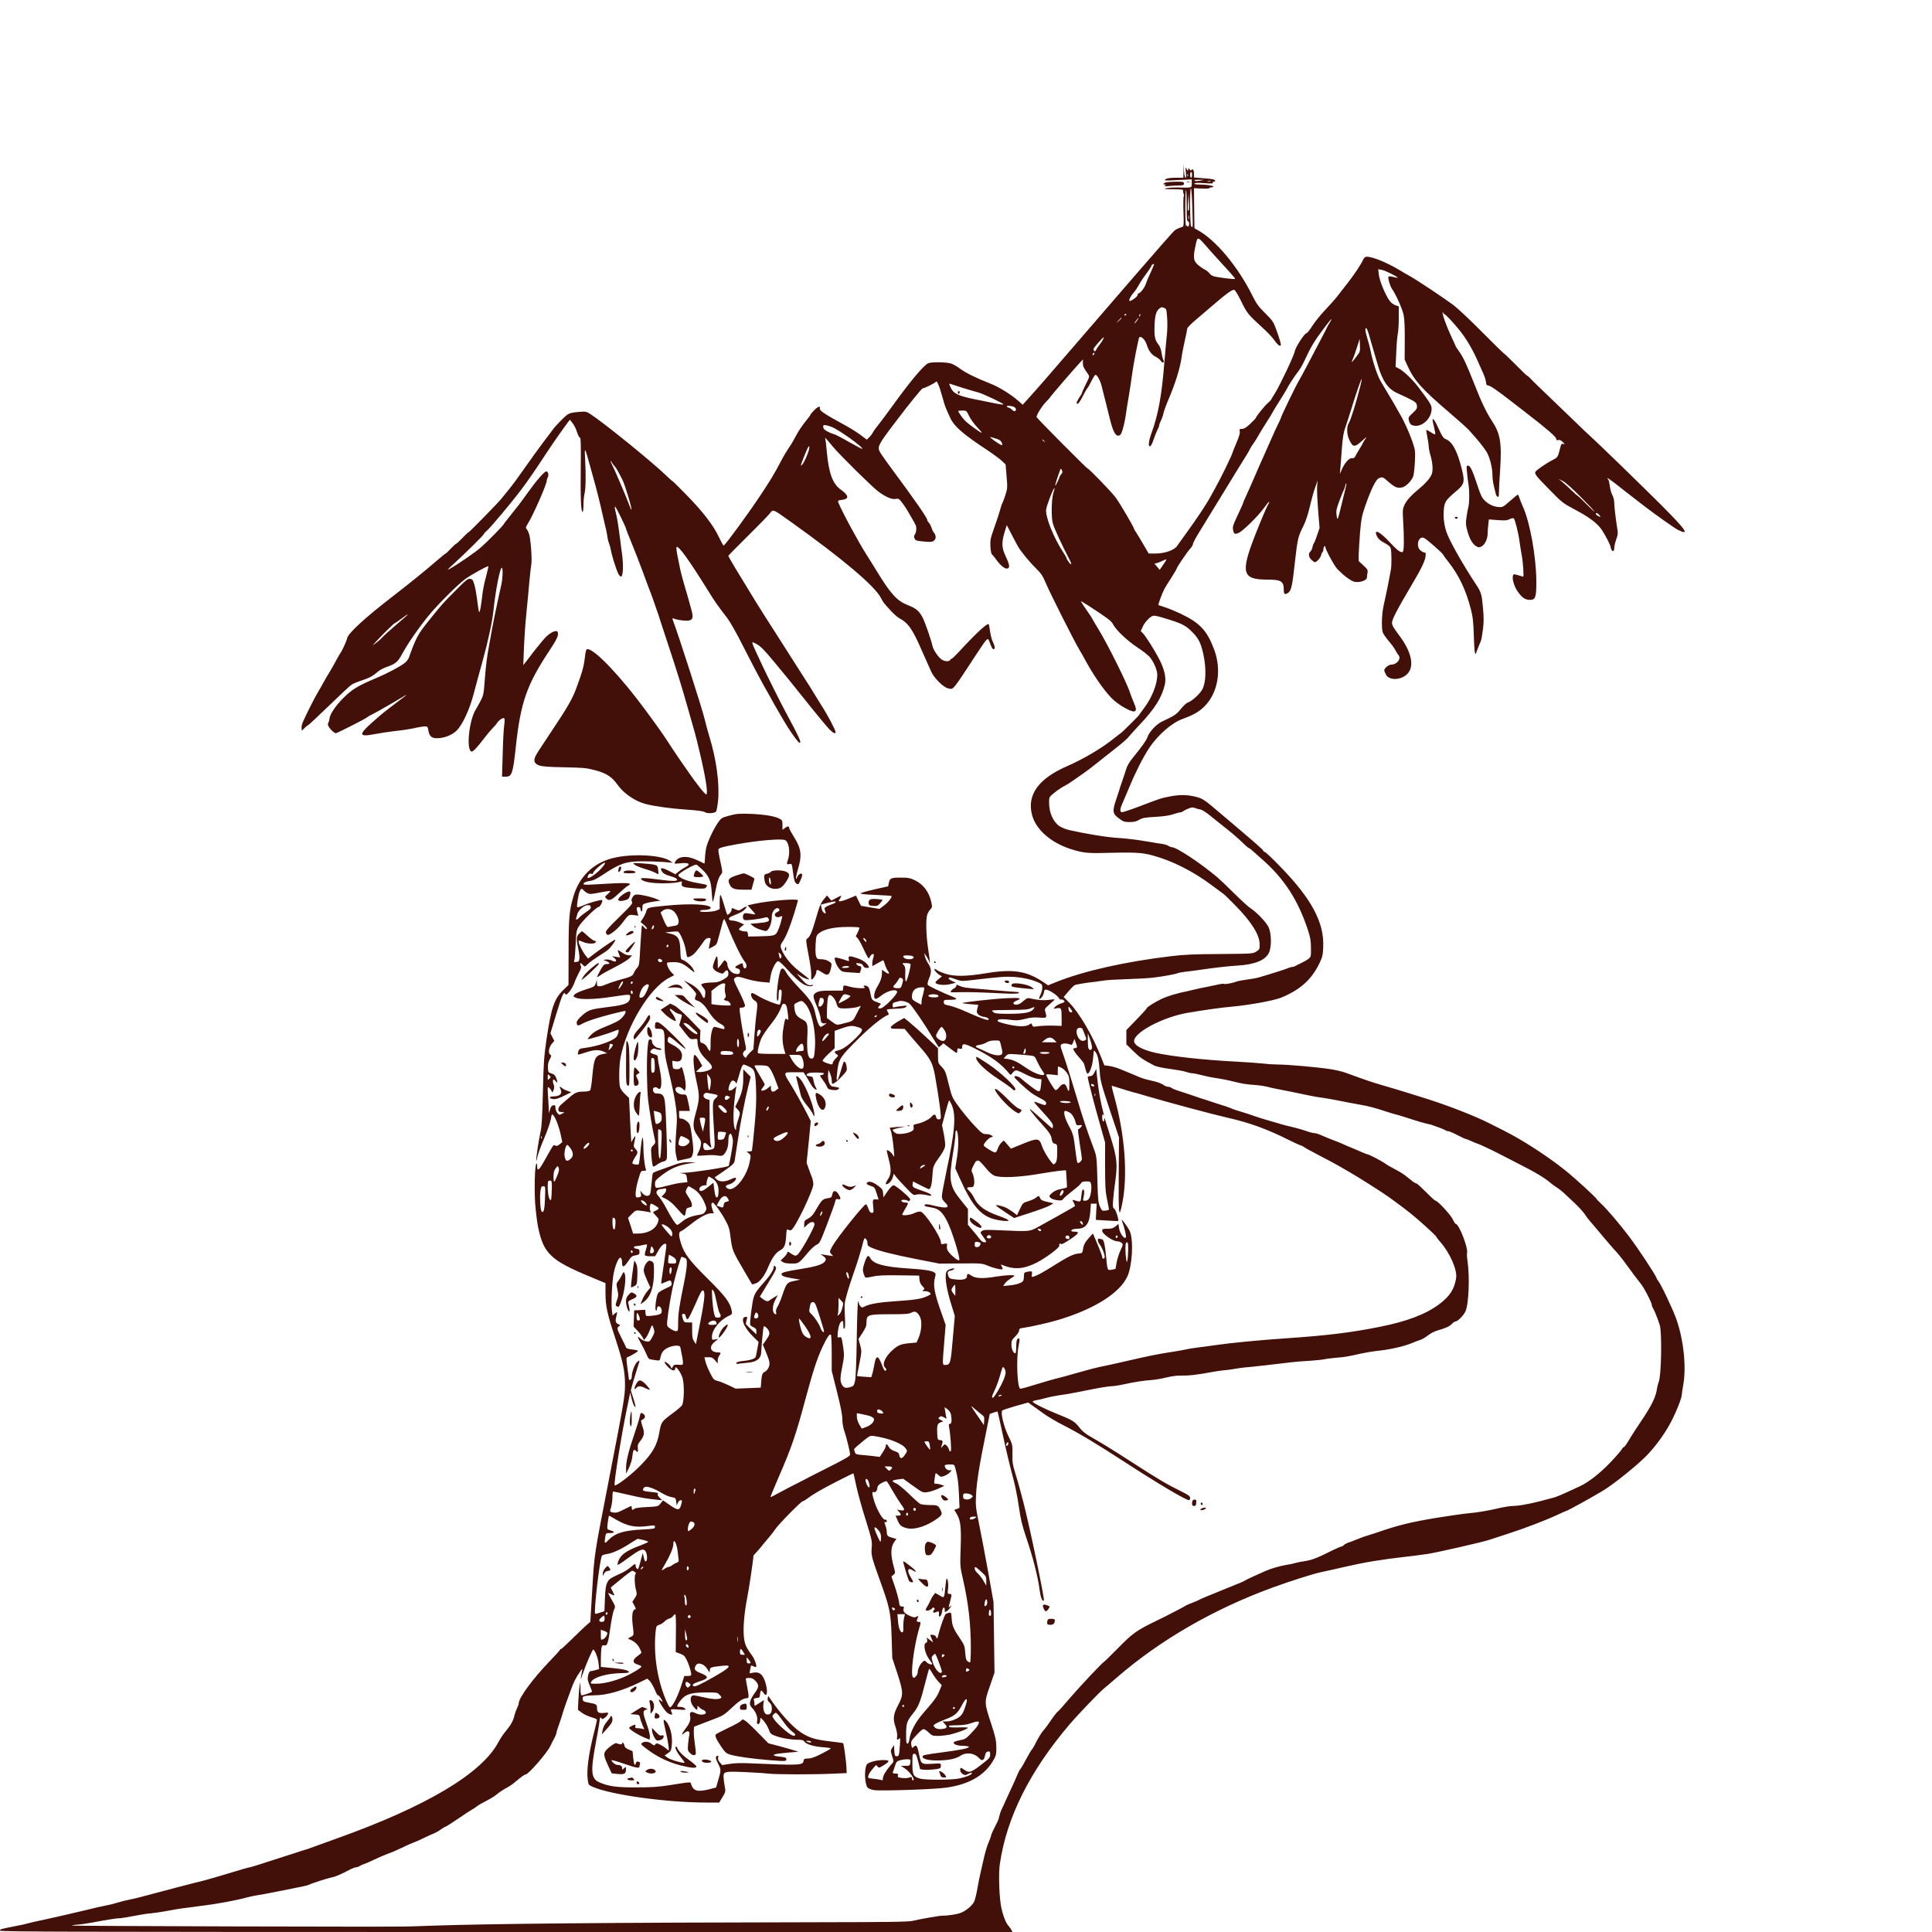 <?xml version="1.0" encoding="utf-8"?>
<!-- Generator: Adobe Illustrator 24.0.0, SVG Export Plug-In . SVG Version: 6.00 Build 0)  -->
<svg version="1.1" id="Livello_1" xmlns="http://www.w3.org/2000/svg" xmlns:xlink="http://www.w3.org/1999/xlink" x="0px" y="0px"
	 viewBox="0 0 2000 2000" style="enable-background:new 0 0 2000 2000;" xml:space="preserve">
<style type="text/css">
	.st0{fill:#431009;}
</style>
<g transform="translate(0,2000) scale(0.1,-0.1)">
	<path class="st0" d="M12252,18233l-2-73h-82c-59-1-89-5-103-16c-18-14-7-15,126-8l146,7v-42c0-47,8-45-147-42c-47,1-101-3-120-8
		c-28-7-12-9,73-10c97-1,108-3,105-18c-1-10,1-24,5-30c5-7,5-18,1-24c-3-6-5-57-4-113c6-224,10-197-34-213c-22-7-48-21-59-31
		c-17-15-198-221-401-456c-39-45-124-144-191-221c-163-188-303-351-449-520c-235-273-389-451-459-527l-70-78l-46,41
		c-77,67-201,144-291,179c-146,57-253,110-308,151c-29,22-71,47-94,55c-49,17-210,19-241,3c-51-26-191-195-374-449
		c-53-74-116-157-138-185c-23-27-49-63-58-80c-8-16-26-40-40-53l-24-23l-64,48c-35,26-101,68-147,93c-222,121-280,159-275,180
		c9,32-19,24-60-18c-20-21-37-41-37-45s-24-37-54-73c-30-37-72-99-92-138c-21-39-45-82-54-96c-52-77-73-112-107-177
		c-70-133-112-202-214-355c-128-192-360-509-378-516c-3-1-26,40-50,90c-57,121-162,258-335,435c-77,79-142,143-145,143s-38,30-76,68
		c-148,141-636,537-774,626c-42,27-47,28-127,21c-62-5-90-12-113-29c-30-22-127-121-146-150c-5-8-50-67-100-133
		c-49-65-136-185-193-267s-131-183-165-224s-66-81-72-89c-21-30-336-353-345-353c-4,0-33-27-64-60c-32-33-61-60-65-60
		c-5,0-29-22-55-50c-26-27-49-50-53-50c-3,0-49-37-102-83c-118-102-263-219-441-357c-293-226-463-382-476-436c-8-34-53-132-70-154
		c-6-8-27-44-46-80s-46-83-59-105c-14-22-32-52-40-66c-20-37-64-115-99-174c-29-50-113-216-144-288c-10-21-16-50-14-65l3-27l25,26
		c14,14,30,28,37,30s105,94,219,204s218,208,233,217c14,10,62,30,106,44c81,27,114,45,172,95c17,15,60,36,95,48
		c79,27,108,51,148,126c63,117,182,288,292,420c90,108,296,312,363,360c63,46,234,140,240,133c3-2-9-51-24-109c-16-57-32-135-36-174
		c-4-38-13-101-19-140c-15-81-18-73-37,79c-7,55-19,124-29,155c-14,49-20,56-44,59c-23,3-45-14-154-125c-140-141-133-134-282-319
		c-106-133-122-163-199-376c-5-14-25-38-44-53c-40-32-182-108-282-150c-199-83-262-121-353-213c-83-83-142-174-142-218
		c0-8-5-24-11-35c-8-16-6-26,7-47c21-32,55-61,71-62c13,0,299,145,323,164c8,7,26,18,40,24c35,17,119,64,230,129
		c52,31,106,63,120,71c24,13,24,13,5-3c-11-9-54-42-96-73c-123-93-148-113-241-196c-148-130-146-157,13-127c57,11,147,25,199,31
		c104,11,181,23,250,39c25,6,59,10,76,11c29,0,32-3,38-39c9-59,33-83,86-83c74-1,159,31,207,79c61,60,135,221,176,379
		c19,71,61,228,95,349c54,194,98,400,109,505c22,214,69,458,88,452c14-4,9-115-9-192c-24-102-73-336-91-435c-9-49-22-124-30-165
		c-24-128-35-214-47-372c-10-140-14-158-43-213c-17-33-38-71-47-85c-74-112-106-440-43-440c15,0,62,51,129,140c27,36,65,81,85,101
		s41,45,47,55c17,29,63,59,74,48c5-5,5-31,0-69c-6-33-13-167-16-297l-7-238h40c62,0,73,33,103,311c50,464,114,643,356,1007
		c67,101,87,146,79,172c-6,18-12,20-33,15c-36-9-84-46-124-96c-18-23-47-58-64-78s-43-54-59-76s-40-53-54-70l-24-30l7,180
		c4,99,15,263,26,365c10,102,24,246,30,320c7,74,16,155,20,179c9,48-5,245-21,306c-6,22-18,47-26,57c-13,14-12,20,10,55
		c54,85,197,410,197,447c0,10,5,26,11,37c12,24,3,59-16,59s-101-93-185-211c-41-57-87-120-102-139s-57-72-93-117s-65-83-65-85
		c0-8-172-183-229-232c-60-53-239-176-326-225c-32-18-24-7,40,50c119,109,315,302,315,312c0,5,14,20,31,34c37,32,248,283,350,418
		c72,95,148,205,269,390c59,90,188,274,220,315l20,25l27-35c16-19,36-60,46-92s23-58,30-58c10,0,11-69,9-310c-4-312,2-460,19-460
		c5,0,9,33,9,73c0,39,5,92,11,117c13,54,15,192,6,355c-8,138-4,133,53-75c17-63,35-128,40-145c18-60,69-262,85-340
		c10-44,23-102,30-130c8-27,17-72,21-100c3-27,12-64,19-81s16-49,19-71c9-51,49-180,72-233c12-26,24-40,34-38c20,4,25,112,10,228
		c-7,47-16,117-20,155c-15,119-29,208-39,250c-30,121-22,120,39-4c33-68,60-127,60-132s26-74,59-152c32-78,87-218,121-312
		c34-93,66-179,71-190s13-33,19-50c5-16,23-68,40-115s40-114,50-150c11-35,44-136,74-225c81-242,149-460,202-650c7-27,30-106,50-175
		s42-150,49-180s20-84,29-120c60-254,87-422,68-434c-10-6-106,115-194,244c-25,36-65,93-89,128s-71,105-104,156
		c-63,97-94,142-239,339c-252,345-529,637-603,637c-16,0-20-14-30-98c-11-90-30-155-95-327c-35-91-91-189-221-383
		c-179-269-188-283-198-311c-17-42-4-68,43-85c32-11,100-16,263-19c198-4,230-7,318-31c116-31,172-68,233-154c62-86,178-166,284-194
		c89-24,270-49,425-59c117-8,177-16,193-27c24-16,96-12,114,6c6,6,15,55,21,109c18,174-17,435-91,673c-16,52-37,129-46,170
		c-21,95-275,886-332,1034c-6,16-4,18,12,12c43-17,140-27,167-17c32,13,35,38,11,120c-9,31-20,72-25,91s-25,89-45,155
		c-19,66-39,140-43,165c-5,25-17,84-27,132s-15,91-10,95c19,19,131-137,342-477c56-90,75-118,186-263c26-34,97-159,156-277
		c108-213,217-418,259-488c12-21,25-44,29-52c13-28,151-265,177-305c68-105,113-164,125-165c22,0-5,59-151,330
		c-48,89-192,378-235,470c-129,278-123,255-59,222c41-22,78-60,177-179c127-152,153-184,396-488c75-93,155-189,177-212
		c40-41,67-55,67-32c0,21-84,181-145,274c-17,28-49,79-71,115c-21,36-63,103-94,150c-30,47-84,132-120,188c-36,57-97,153-137,215
		c-168,261-203,318-268,422c-180,293-275,451-275,461c0,3,87,93,194,198c106,105,210,211,230,235c43,53,24,60,231-87
		c529-378,863-660,925-783c23-45,28-51,102-132c29-32,69-67,88-77c92-49,137-113,235-340c40-91,83-187,96-215c31-68,128-162,174-171
		c59-11,33-42,309,378c94,143,102,150,116,112c26-70,33-84,47-84c17,0,12,34-13,85c-8,16-19,61-25,99c-5,38-11,72-13,74
		c-16,15-129-90-324-301c-29-31-57-57-62-57c-4,0-10-4-12-9c-7-21-53-21-86-1c-35,21-89,99-98,140c-16,70-78,249-104,299
		c-35,66-68,94-150,126c-113,44-177,113-319,345c-46,74-93,151-106,170c-84,130-259,454-296,547c-8,21-5,23,41,29
		c73,10,67,46-17,106c-83,59-123,169-143,383c-6,66-13,129-16,140c-6,22-8,24,79-80c69-84,408-418,470-464c80-58,139-83,179-76
		c30,6,36,2,69-42c20-27,44-62,53-79c9-16,30-51,46-79c16-27,35-61,40-74c11-25,5-77-12-98c-13-16-1-50,20-58c9-4,50-9,90-12
		c61-5,75-3,93,13c22,19,19,55-6,84c-7,8-18,32-24,52c-7,20-19,42-27,48c-7,7-14,18-14,24c-1,25-114,189-410,589
		c-41,56-80,113-86,127c-21,47-5,77,150,281c161,213,288,369,298,369c18,0,123,52,134,66c9,12,15,4,32-38c12-29,30-89,42-133
		c20-75,28-97,80-207c39-83,132-164,375-324c66-44,137-96,157-116l38-36l10-122c10-113,9-127-10-188c-12-37-26-76-32-87
		c-6-10-17-42-24-70c-7-27-33-108-59-180c-42-119-46-136-42-204c2-40,9-76,15-80c7-4,26-28,44-53c47-65,93-101,118-93
		c27,8,21,42-23,135c-38,80-39,136-8,240l23,74l23-44c20-41,47-91,92-175c26-48,122-165,189-230c52-51,68-75,104-160
		c48-111,287-586,343-680c20-33,55-95,78-138c90-162,210-328,284-390c75-63,184-121,209-111c22,8,20,29-10,99c-14,33-30,75-36,94
		c-27,91-232,503-328,659c-25,40-52,86-60,102s-27,46-43,67c-36,50-77,113-77,119c0,2,33-17,73-43c209-136,239-159,258-194
		c31-61,148-172,256-243c56-36,115-83,130-104c39-49,73-132,73-176c0-100-55-239-140-351c-28-37-50-67-50-69c0-4-183-186-188-186
		c-2,0-28-20-58-44c-130-107-323-221-499-298c-296-129-416-297-361-506c40-149,193-284,396-350c121-39,178-46,335-42
		c332,9,402,5,515-25c203-54,423-165,618-312c58-43,111-82,119-88c8-5,60-56,115-112c172-174,258-310,258-410c0-48-2-53-36-74
		c-36-22-44-22-373-25c-262-1-374-6-506-22c-472-56-909-154-1191-268l-85-34l-42,29c-178,121-318,143-607,95c-194-32-320-34-410-5
		c-36,11-74,27-85,35c-11,9-24,16-28,16c-16,0,15-42,44-59l30-18l-38-31c-31-26-35-33-23-42c27-17,94-21,150-7l55,14l-37,17
		c-38,16-51,36-23,36c8,0,38-9,66-20c49-18,57-18,178-4c280,33,330,36,416,31c96-7,183-26,252-57c39-17,43-22,43-55c0-20-9-54-20-75
		c-11-22-16-40-11-40c18,0,40,31,47,65c6,32,9,34,33,28c35-8,108-59,122-84c6-11,16-18,24-16c12,5,35-10,35-23c0-4-17-12-38-18
		c-21-7-47-22-58-33l-19-22l37,6c45,7,48,1,48-104v-79l-92,3c-51,1-118-2-150-6c-52-8-57-7-63,12c-6,20-7,20-32,4
		c-37-24-119-22-235,6c-72,17-95,27-91,37c6,16,52,17,148,5c46-6,77-4,135,11c56,15,93,18,148,14c80-6,82-5,63,61c-9,29-6,33,46,78
		c30,26,53,48,51,50c-2,1-30-1-63-6c-54-7-110-3-196,17c-21,5-35-2-67-30c-27-25-49-36-71-36c-40,0-41,23-1,40c66,27,45,33-96,27
		c-132-6-452-41-461-51c-2-2,34-7,80-11l84-7l-10-40c-8-34-7-42,10-60c11-11,38-22,61-25c22-3,43-12,46-20c11-27-47-9-259,85
		c-49,22-116,45-147,52c-51,10-58,14-58,36c0,23,3,24,65,24c70,0,82,9,38,27c-134,55-260,115-268,127c-6,10-2,32,14,71
		c27,65,24,100-15,158c-13,20-27,52-30,70l-6,32l26-40c14-22,26-46,26-54s2-12,5-9c3,2-4,65-16,139c-23,150-27,319-9,364
		c6,17,20,40,32,52c18,19,19,26,9,73c-23,106-81,184-169,227c-50,24-69,28-149,28c-101,0-111-5-122-57l-7-33l-138-31
		c-76-17-142-36-147-41c-7-7,47-13,153-17c89-4,164-9,166-11c10-10-34-68-76-98l-48-36l-96,16l-95,16l-26,53l-26,53l-70-29
		c-39-17-80-30-92-30c-21,0-21,1-4,26c9,14,15,28,12,30c-2,2-26-8-52-23l-48-26l-23,26l-23,27l-26-31c-39-47-52-78-89-208
		c-39-136-60-186-87-205c-19-13-18-18,11-172c17-87,30-180,28-207c-2-26,0-47,4-47c14,0,48,54,48,76c0,30,12,30,58-1
		c62-43,80-32,97,58c6,33,4,38-26,56c-20,13-51,21-77,21c-37,0-44,3-53,28c-7,16-9,64-6,122c5,86,8,97,32,117c48,42,156,67,292,67
		c67,1,124-2,128-6c3-3-3-25-15-48l-21-42l20-22c11-11,41-66,66-121c39-82,48-96,55-80c10,27,37,49,44,36c3-5,2-21-4-36
		c-5-14-10-40-10-57v-30l55,31c30,17,56,31,58,31s10-19,17-42c7-24,21-55,32-70c23-33,8-37-33-7l-29,20v-34c0-44-16-90-52-148
		c-32-53-39-119-12-119c9,0,30,12,48,27c65,54,160,81,173,48c8-24-134-169-169-173c-32-4-35,4-12,30c16,16,15,18-2,24
		c-80,29-79,28-93,98c-11,54-18,70-37,78c-27,13-46,2-24-12c24-16-88-12-150,5c-71,19-68,20-72-13l-3-27h-120c-96,0-126-4-152-18
		c-42-23-42-39,4-146c20-47,37-103,38-124c1-42,16-57,49-50c17,4,15,1-9-16c-16-11-33-21-37-21c-17,0-39,52-54,121
		c-23,111-46,150-170,280c-62,65-122,136-133,158c-26,51-48,59-62,23c-26-69-50-312-30-312c7,0,11,21,11,54c0,56,7,70,27,58
		c13-8-3-152-17-152c-29,0-146,46-204,80c-37,22-72,40-77,40c-30,0-10-61,27-81c27-14,29-35,14-139c-5-36-14-132-20-214l-11-148
		l-33-32c-18-17-35-38-38-46c-4-13-7-13-21-1c-22,18-21,47,2,63c18,13,18,15-1,103c-24,110-57,327-51,338c2,4,15,7,28,7
		c14,0,25,7,27,18c3,9-24,75-59,145c-60,121-63,130-46,143c25,18,37,17,123-10c41-13,111-27,155-31l81-7l11,66c12,72,55,156,79,156
		c8,0,41-28,72-62c87-97,153-158,194-179c40-21,83-25,93-9c3,6-1,7-10,4c-30-12-61,6-109,62l-49,56l39-25c21-14,53-29,69-32
		c35-7,43-16-83,83c-77,60-135,128-171,199c-26,53-26,68,0,104c33,47,74,145,118,286c22,72,41,136,41,143c0,20-295-3-448-36l-73-16
		l41-45c23-24,40-46,38-48c-1-2-27,1-57,7c-42,7-56,7-62-4c-14-22-10-55,8-62c17-7,150,9,204,24c24,7,35,6,41-3c22-35,5-43-111-54
		l-74-6l29-24c16-13,53-31,83-39c54-16,55-16,73,6c22,27,38,83,38,136c0,45,37,91,64,81c23-9,19-26-9-39c-47-21-19-67,29-48
		c24,9,27,8,22-7c-3-10-10-38-16-63c-7-25-21-62-31-82c-22-44-35-47-194-51l-110-2l-3,28c-2,20-8,27-20,25c-24-3-72,11-72,21
		c0,5,12,19,26,30l27,21l-44,20c-24,11-58,20-75,20c-49,0-52,28-6,46c87,35,112,48,133,70c32,34,19,39-24,10c-35-24-39-24-71-11
		c-44,19-41,19-43-6c-2-18-28-48-43-49c-3,0-18,45-34,100c-16,56-33,103-38,106c-4,3-8-29-8-71v-76l-35-15c-39-16-180-20-170-4
		c3,6,21,10,38,10c46,0,78,11,74,24c-12,36-214,45-459,21c-201-20-194-18-209-62c-6-21-22-53-35-72l-23-35l37-32c20-17,33-36,29-41
		c-5-4-17,3-28,16s-21,22-24,20c-2-3-9-97-16-209c-10-193-12-206-34-230c-13-14-28-37-34-53c-12-31-29-39-156-73
		c-49-14-108-34-131-44c-22-11-52-20-67-20c-24,0-27,4-28,33v32l-12-35c-11-32-17-36-107-64c-55-18-102-39-112-51
		c-16-19-16-21,15-34c45-20,193-17,357,8c209,31,205,31,203-3c-4-60-46-79-231-101c-178-22-199-29-265-86c-39-35-57-58-57-74
		c0-34,14-38,53-15c57,34,234,88,440,134c26,6,13-31-25-70c-30-32-62-48-202-105c-53-22-92-45-118-72c-21-22-37-42-34-44
		c5-5,210,56,264,79c24,10,47,18,51,18c13,0,0-53-18-74c-38-43-190-96-325-114c-53-6-60-10-69-35c-5-16-7-30-4-33c2-3,38,7,80,21
		c88,29,133,31,185,9l37-17l-37-7c-88-16-99-40-117-239c-6-69-16-131-22-138c-7-8-33-13-65-13c-69,0-92-10-157-67
		c-30-26-67-58-81-70c-15-13-26-32-26-47c0-21,5-25,32-28l32-3l-28-15c-26-14-29-13-47,9c-10,13-19,37-19,53c0,25-4,29-22,26
		c-16-2-26-14-34-43l-12-40l-1,40c-1,22-4,85-8,140c-6,95-5,99,11,85c10-8,22-23,26-35c7-18,9-18,20,10c9,23,9,38,0,62
		c-15,44-3,63,21,32c22-29,24-11,5,36c-11,25-23,36-48,43c-31,8-33,11-36,56c-2,34,3,59,18,88c19,37,20,41,4,52c-22,17-12,76,20,113
		l24,28l-20,39l-20,39l63,208c58,192,78,235,92,197c8-23,71,56,91,113c10,30,32,78,48,108c25,45,28,58,19,77c-13,29,0,31,24,4
		c19-21,19-20,54,14c20,18,68,53,106,77c39,24,83,53,97,65c28,22,78,90,78,106c0,9-116-68-224-150l-58-45l-24,29
		c-30,37-74,123-74,145c0,17,3,16,45-2c49-22,126-23,133-1c2,6-3,12-12,12s-41,23-71,50c-30,28-57,50-60,50c-2,0-16-11-30-25
		c-30-30-31-58-9-155c8-38,14-84,12-102c-3-28-7-33-32-36s-28-1-21,15c4,10,10,83,14,163c6,133,8,149,33,190c31,53,181,200,203,200
		c16,0,47,58,39,72c-6,9-137-28-201-57c-29-13-55-20-58-15c-7,12,12,133,27,165c13,29,21,31,39,9c7-8,25-22,40-30c24-12,39-11,129,7
		c56,11,104,18,107,15s-9-17-26-32c-32-27-32-27-13-47c28-27,53-16,132,58c36,34,76,68,88,74c65,35,5,37-355,15c-72-5-103-3-103,4
		c0,16,28,28,76,34c27,4,69,25,130,66c169,113,236,136,404,136c63,0,160-3,215-7l100-8l-30,20c-93,63-406,77-599,26
		c-198-52-341-193-400-395c-43-144-50-223-50-576l-1-340l-53-52c-95-92-125-182-174-507c-27-188-31-246-38-550c-6-251-12-358-24-409
		c-19-85-46-265-45-297c1-13,5-1,10,27s35,113,68,190c33,76,65,168,72,203c12,64,12,64,30,42c24-30,58-121,75-205l15-69l-28-23
		c-20-16-33-20-45-13c-20,11-14,18-108-149c-64-113-79-124-80-57c0,22-3,26-9,15c-15-26-21-260-11-408c6-79,19-188,30-243
		c57-277,129-346,547-519l151-63v-106c1-134,16-206,102-466c80-247,100-340,100-481c0-116-13-191-170-999c-152-781-147-750-169-1122
		l-20-332l-48-42c-26-24-93-87-147-141c-55-54-103-98-107-98c-5,0-12-6-16-14s-52-60-105-115c-175-182-318-378-318-434
		c0-7-8-31-19-53c-10-21-22-55-26-74c-11-51-38-100-88-159c-24-28-59-80-77-114c-169-324-748-669-1680-1001c-102-37-207-75-235-85
		c-27-11-77-28-110-37c-33-10-167-53-298-96s-243-78-250-78c-6,0-41-9-77-20c-185-56-379-113-410-120c-47-10-445-114-595-155
		c-66-18-140-36-165-40s-79-18-120-30c-41-13-95-26-120-30s-133-28-240-55c-107-26-274-64-370-85c-96-20-186-41-200-45
		c-14-5-74-19-135-30C2,30,0,30,0,14C0,2,770,0,5240,0h5241l-12,23c-6,12-22,33-34,47c-28,31-64,135-76,220c-17,119-22,326-9,412
		c70,484,311,965,723,1448c88,104,325,350,360,375c8,6,66,54,128,109c450,390,1007,711,1619,934c176,64,408,138,490,156
		c36,7,155,34,265,59c196,45,359,72,620,102c72,8,173,21,225,29c93,14,575,124,635,145c17,6,102,34,190,62c182,59,389,138,518,198
		c49,23,91,41,93,41c11,0,248,131,372,205c115,68,371,275,464,373c88,94,164,196,227,307c56,97,131,279,131,317c0,13,7,59,15,103
		c33,184,4,462-70,675c-34,99-161,367-189,400c-7,8-16,23-19,33c-14,38-194,311-286,431c-93,124-234,289-288,337c-22,20-42,41-44,46
		c-8,18-224,216-325,297c-189,151-444,316-644,416c-47,23-115,57-151,76c-148,74-412,177-629,246c-52,16-135,43-185,58
		c-49,16-160,49-245,74c-140,40-199,60-420,141c-36,13-112,31-170,39c-134,20-434,46-525,46c-38,0-108,4-155,10c-47,5-173,14-280,20
		c-333,17-657,52-833,90c-140,31-227,78-227,123c0,91,302,250,558,293c196,33,334,52,462,64c74,6,212,26,306,44
		c139,27,187,41,255,74c162,78,265,179,337,329c33,69,37,88,40,174c10,251-123,498-446,829c-80,83-151,150-158,150c-6,0-14,6-17,14
		c-6,14-74,74-436,380c-180,154-191,161-276,181c-83,19-159,19-255,0c-91-17-101-21-313-102c-92-35-176-63-185-61c-21,5-19,34,7,91
		c10,23,44,104,76,179c60,145,140,302,202,396c87,131,232,258,341,298c118,43,175,76,231,132c138,138,179,371,102,582
		c-74,201-147,281-351,378c-47,22-116,51-155,64c-38,12-71,24-73,24c-6,3,41,130,62,168c13,23,46,77,75,121c28,44,51,83,51,87
		c0,13,108,172,139,206c17,18,31,41,31,52c0,10,34,74,77,142c42,68,156,254,253,413c97,160,194,316,214,348c20,31,40,65,43,75
		c4,9,21,37,39,62s43,65,56,90c14,25,50,84,81,132s57,90,57,93s32,56,71,117c39,62,74,119,78,128c10,25,83,139,119,183
		c18,23,44,67,58,97c75,162,106,215,217,362c65,87,92,112,53,49c-14-22-26-42-26-45c0-2-36-73-81-157c-45-85-106-201-136-259
		c-31-58-66-123-79-145c-34-57-184-368-184-381c0-3-13-32-29-64s-51-106-76-166c-26-60-60-136-75-169s-49-109-75-170
		c-26-60-58-132-70-160c-57-126-65-144-65-149c0-3-15-38-34-78c-76-163-78-170-71-204c8-43,17-48,58-30c43,18,199,171,262,258
		c27,37,50,66,53,64c2-2-1-12-7-23c-21-34-73-158-138-323c-152-389-134-459,120-460c152,0,177-16,177-112c0-41,12-47,46-24
		c31,22,42,71,69,318c27,241,32,263,89,376c23,46,47,119,66,200c16,70,41,159,55,197l25,70l-5-58c-3-32,2-142,10-246l15-187l-25-73
		c-13-41-29-79-34-85s-12-25-15-43c-4-17-14-37-22-44c-22-18-17-58,12-84c15-14,30-25,34-25c19,0,59,43,65,70c4,16,11,32,16,35
		c5,4,9,17,9,30s5,27,10,30c6,3,10,0,10-7c0-25,91-194,123-227c72-75,144-128,185-135c51-8,122,17,122,44c0,10,3,32,6,49
		c6,29,2,37-42,78l-49,45v67c1,36,7,138,14,226c12,140,18,174,53,275c60,173,111,278,143,290c38,15,39,14,101-40c63-55,88-65,137-56
		c40,7,99,67,117,116c6,19,14,87,17,150c5,111,4,120-26,209c-33,95-91,224-136,296c-13,22-27,47-31,55s-31,56-61,105
		c-30,50-58,97-63,105s-23,40-41,70c-31,54-81,204-100,305c-5,28-21,90-36,138c-19,63-23,91-15,99c7,7,16-9,31-58
		c11-38,32-109,46-159c15-49,36-121,47-160c49-169,106-251,203-295c153-69,193-91,199-113c11-40,6-50-41-94c-45-42-46-45-37-80
		c7-27,16-39,37-46c88-29,197,65,197,171c0,38-14,61-128,212c-66,89-158,177-211,205l-34,17l7,152c3,83,11,169,16,191s10,95,10,162
		v121l-34,12c-19,6-46,26-59,44c-42,54-106,207-113,271l-7,58l39-7c36-7,170-74,162-81c-2-2-22,2-45,8s-45,8-49,4
		c-10-10,15-97,35-126c41-58,109-210,121-271c9-42,13-134,12-263l-1-199l29-64c68-151,149-242,435-486c94-80,185-162,202-181
		c90-99,154-179,181-223c34-55,62-167,62-245c0-28,6-77,14-108s17-68,20-82c3-15,12-29,20-32c10-4,13,6,13,46c0,29,5,132,12,230
		c19,281,2,379-84,509c-55,81-115,207-189,398c-73,185-109,263-152,323c-19,26-34,49-34,51c0,3-22,51-49,108c-50,107-96,237-86,246
		c3,3,5,0,5-6c0-7,4-12,9-12c13,0,94-87,160-169c69-85,134-196,185-311c16-36,42-94,58-130c16-35,30-79,31-97c2-24,7-33,20-33
		c22,0,92-48,258-177c70-54,144-111,165-128c182-140,284-229,284-247c0-15,5-18,20-13c13,4,28-2,47-20c24-24,25-26,7-21
		c-19,6-23,0-33-41c-24-96-25-97-78-125c-71-36-173-107-179-123c-9-22,8-44,148-186c130-133,136-138,272-210c143-76,229-142,271-209
		c46-73,83-146,89-177c10-45,36-52,36-10c0,18,9,59,21,92c18,51,19,67,10,119c-15,93-31,228-31,269c0,20-9,54-20,74s-22,63-26,95
		s-11,61-15,64c-5,3-9,9-9,14s47-28,104-73s125-99,152-119c27-21,83-64,124-96c101-78,311-227,346-245c132-67,93-8-164,250
		c-233,232-656,643-747,725c-27,24-79,73-115,109c-36,35-157,152-269,259s-216,207-229,223c-14,15-28,27-32,27s-58,52-120,115
		c-63,63-117,115-120,115s-105,99-226,221c-120,122-254,247-297,280c-91,68-371,255-444,296c-28,15-86,49-129,75
		c-126,75-284,137-331,130c-12-2-26-15-32-30c-17-41-87-148-155-235c-33-43-83-106-109-140s-85-100-130-147s-104-120-131-162
		c-27-43-55-78-62-78c-20,0-115-147-121-188c-7-43-156-356-207-437c-20-30-36-58-36-60c0-3-16-20-35-37c-35-30-125-142-125-155
		c0-3-26-30-57-60c-42-39-65-53-86-53c-26,0-28-3-23-25c4-17-6-54-34-118c-22-52-40-97-40-100c0-16-125-273-184-377
		c-14-25-36-65-50-90c-35-66-137-219-235-354c-47-65-95-132-106-148c-29-43-127-78-222-78h-72l-57,98c-31,53-65,109-75,124
		c-11,15-19,30-19,33c0,15-149,269-191,325c-42,57-277,300-290,300c-9,0-529,524-529,533c0,23,57,115,96,154c24,25,44,47,44,49
		c0,6,232,276,292,341l48,52v-37c0-35,8-51,53-114c17-25,17-27-23-106c-22-45-40-85-40-90s-8-20-18-33s-23-36-30-51
		c-10-23-9-28,3-28c8,0,31,32,51,73c20,39,42,79,49,87c8,8,28,43,45,78c17,34,35,62,40,62c17,0,49-57,64-116c8-32,25-102,39-154
		c13-52,34-135,46-185c29-120,56-175,85-175c15,0,27,9,34,25c16,35,39,131,47,195c4,30,18,120,32,200c13,80,28,179,33,220
		c12,94,65,369,74,378c18,17,61-25,76-74c20-65,51-107,95-128c19-10,43-28,52-42c19-30,41-18,25,13c-6,11-14,43-18,72
		c-4,30-16,64-28,79c-36,45-46,80-45,160c1,125,12,180,42,210c23,22,30,25,54,16c27-9,28-13,35-99c4-50,3-128-2-175s-17-175-26-285
		c-28-351-63-543-133-736c-29-80-37-139-18-139c10,0,23,23,37,64c11,34,29,80,40,102c11,21,20,44,20,52c0,7,8,29,19,50
		c10,20,21,53,25,74c4,20,28,87,55,150c66,153,116,315,131,418c6,47,23,131,36,188s24,111,24,120c0,10,44,54,98,99
		c53,45,142,121,197,168c109,94,166,135,190,135c10,0,36-43,73-117c60-124,72-139,219-273c51-46,107-105,125-132c31-45,55-65,66-54
		c6,7-9,62-47,166c-28,78-37,91-113,167c-71,70-91,97-137,190c-148,295-375,568-561,670l-35,20l-3,207l-2,208l80-4c44-2,80,0,80,4
		c0,5,9,8,20,8s20,4,20,9c0,10-74,21-147,21c-35,0-52,4-48,11c5,7,39,8,102,3c71-5,94-4,89,5c-4,6-1,11,8,11c25,0,19,17-8,24
		c-13,3-62,9-110,12l-86,7v38c0,38-13,58-25,39c-5-7-12-5-21,7c-13,17-13,17-14-2c-1-18-2-17-16,5c-14,24-14,22-8-32c4-39,3-58-4-58
		s-13,30-15,73l-3,72L12252,18233z M12340,18190c0-16-4-30-10-30c-5,0-10,14-10,30c0,17,5,30,10,30
		C12336,18220,12340,18207,12340,18190z M12297,18178c-3-8-6-5-6,6c-1,11,2,17,5,13C12299,18194,12300,18185,12297,18178z
		 M12420,18129c-28-5-48-5-54,1c-7,7,9,10,45,9l54-1L12420,18129z M12533,18123c-7-2-21-2-30,0c-10,3-4,5,12,5
		C12532,18128,12539,18126,12533,18123z M12343,17853c4-108,5-198,3-201c-3-2-9-1-15,3c-13,8-15,395-3,395
		C12333,18050,12340,17962,12343,17853z M12285,17866c-1-122,2-156,12-156c15,0,18-46,3-55c-5-3-10,0-10,7c0,9-3,9-10-2
		c-6-10-10,52-10,185c0,110,4,195,8,188C12282,18027,12285,17951,12285,17866z M12305,17822c-11-11-12,6-6,88l6,85l3-84
		C12310,17865,12308,17825,12305,17822z M12307,17733c-3-10-5-2-5,17s2,27,5,18C12309,17758,12309,17742,12307,17733z M12486,17453
		c32-37,79-90,105-118c132-143,199-218,195-222c-7-7-190,16-224,28c-18,6-37,20-43,30c-5,10-27,28-48,39c-21,10-55,35-75,53
		c-43,41-46,75-19,199C12396,17554,12398,17554,12486,17453z M11943,17253c-3-10-20-49-38-88c-18-38-36-81-40-95
		c-13-42-53-98-74-105c-11-3-18-12-15-20c5-12-75-70-84-60c-8,8,11,48,39,80c17,18,41,54,54,78c13,25,48,79,79,120
		c31,42,56,80,56,86c0,8,7,13,27,20C11948,17270,11947,17262,11943,17253z M11660,16746c0-3-4-8-10-11c-5-3-10-1-10,4
		c0,6,5,11,10,11C11656,16750,11660,16748,11660,16746z M11803,16735c-3-9-8-14-10-11c-3,3-2,9,2,15
		C11804,16755,11810,16752,11803,16735z M11610,16707c0-2-12-14-27-28l-28-24l24,28C11602,16708,11610,16715,11610,16707z
		 M11770,16680c-12-16-24-30-26-30c-3,0,4,14,16,30c12,17,24,30,26,30C11789,16710,11782,16697,11770,16680z M11416,16481
		c-9-16-26-42-39-57c-13-16-27-37-30-47c-8-21-27-14-27,10c0,13,96,121,108,123C11429,16510,11424,16497,11416,16481z M14039,16305
		c-23-30-43-55-45-55s2,15,10,33c8,17,28,72,43,121l28,88l3-66C14081,16363,14080,16359,14039,16305z M11322,16328c-7-7-12-8-12-2
		c0,14,12,26,19,19C11331,16342,11328,16334,11322,16328z M14081,15999c-43-170-97-344-118-378c-24-37-22-118,4-172
		c39-83,55-84,141-5c42,37,44,38,24,9c-12-17-22-34-22-37s-15-29-33-58s-39-65-46-79c-8-17-19-25-30-22c-28,7-72-37-103-101l-28-61
		l4,45c3,25,10,117,16,205c9,121,17,176,35,225c13,36,42,126,65,200c48,158,102,312,106,307C14098,16075,14091,16040,14081,15999z
		 M9965,15985c66-20,138-42,160-47c48-12,270-117,262-124c-3-3-29-1-59,5c-29,6-123,25-208,42c-195,38-248,62-278,125
		c-15,30-18,45-10,42C9839,16025,9899,16006,9965,15985z M10478,15794c33-7,49-31,32-48c-6-6-17-3-33,12c-13,12-28,22-35,22
		c-6,0-14,5-17,10C10418,15801,10434,15803,10478,15794z M10033,15692c15-31,52-83,83-115c30-31,51-57,46-57c-12,0-125,81-166,119
		c-26,24-76,93-76,106c0,3,19,5,43,5C10004,15750,10005,15749,10033,15692z M8605,15582c72-25,336-214,321-229c-2-2-63,30-136,71
		c-72,42-144,79-158,82c-43,11-99,42-106,59C8511,15606,8527,15609,8605,15582z M10315,15458c28-8,45-19,53-36c16-35,9-38-30-14
		c-53,33-105,75-83,68C10266,15472,10293,15464,10315,15458z M10811,15433c13-16,12-17-3-4c-17,13-22,21-14,21
		C10796,15450,10804,15442,10811,15433z M8375,15348c-10-47-55-145-73-160s-20-20,31,109C8365,15381,8387,15407,8375,15348z
		 M6362,15174c18-20,37-53,80-138c28-54,103-304,94-313c-2-2-13,22-24,54c-24,67-155,375-177,415c-8,14-15,30-15,35c0,4,6-1,12-12
		S6351,15186,6362,15174z M10987,15092c-10-10-17-21-17-24c0-12-42-99-46-96c-2,3,7,38,21,79c38,111,36,107,48,81
		C11001,15115,10999,15106,10987,15092z M16367,14852c79-79,142-146,140-148s-42,34-88,81s-87,85-90,85s-30,24-60,53s-72,68-94,86
		l-40,33l44-22C16206,15006,16280,14941,16367,14852z M13930,14949c-24-98-39-157-55-224c-27-111-31-117-39-58c-6,45-2,65,30,150
		c20,54,40,103,44,108c4,6,11,25,15,43s9,31,11,29C13939,14995,13936,14973,13930,14949z M10904,14895c-20-63-23-252-5-314
		c16-55,95-226,166-361c32-59,32-83,0-40c-14,19-25,38-25,43s-15,32-34,60c-99,153-181,355-177,439c2,37,78,234,87,225
		C10918,14945,10912,14922,10904,14895z M16555,14670c10-11,15-20,11-20c-14,0-46,21-46,30C16520,14696,16536,14691,16555,14670z
		 M12043,14156l-38-55l-27,32l-27,32l28,7c16,5,42,15,57,23C12082,14219,12083,14213,12043,14156z M4205,13622c-11-10-66-58-122-106
		c-57-48-113-100-126-115c-12-14-40-39-62-55l-40-29l45,49c67,73,181,184,189,184c3,0,33,20,66,45C4217,13642,4239,13653,4205,13622
		z M12121,13580c127-41,160-60,229-131c61-63,85-115,110-236c29-144,23-281-14-350c-27-49-110-124-153-137c-12-4-43-33-69-65
		c-46-57-65-70-198-132c-56-27-131-107-147-159c-12-35-57-98-155-218c-34-42-57-82-68-120c-10-31-28-88-42-127c-14-38-26-77-28-86
		c-2-8-17-53-33-100c-40-117-35-144,30-191c45-34,58-38,111-38c44,0,70,6,100,24c35,20,60,24,169,30c84,5,146,14,182,27
		c30,10,62,19,71,19c10,0,25,6,33,13c9,7,34,20,56,28c33,13,45,13,70,3c17-7,40-13,52-14c12,0,56-28,99-62c42-35,91-74,109-88
		c88-68,176-142,228-193c32-32,62-57,66-57c5,0,26-16,47-36c21-19,58-52,81-72c237-206,381-429,485-747c23-71,29-108,29-179
		c1-87,0-91-26-112c-15-12-48-31-74-43c-25-12-54-26-63-32c-10-5-24-9-33-9c-8,0-29-6-47-14c-27-12-172-58-303-96
		c-16-5-67-14-113-20s-93-15-105-19c-43-17-126-33-136-26c-6,3-28,1-48-4c-21-5-78-17-128-27c-49-9-101-20-115-24s-52-13-85-20
		c-116-23-211-52-275-83c-74-36-150-84-150-96c0-4-47-56-105-116l-105-108v-74v-74l74-72c66-65,97-86,216-148c20-10,88-25,159-34
		c68-9,142-22,165-30c22-8,52-15,66-15s59-9,100-20s109-25,150-30c41-6,121-21,178-36c100-24,119-28,250-38c35-3,83-11,105-17
		c23-7,60-15,82-19c74-14,259-51,345-70c47-10,110-21,140-24c30-4,107-17,170-30s158-31,210-40c103-18,164-34,280-73
		c41-13,93-29,115-34c22-6,74-21,115-35c94-31,178-55,210-61c14-2,34-8,45-13c11-4,43-16,70-25c28-10,54-22,59-26c6-5,18-9,28-9
		s52-18,94-40s81-40,86-40s34-11,64-25s58-25,62-25c7,0,175-79,217-102c11-6,102-53,202-104c176-88,279-151,333-199
		c14-12,44-34,66-48c23-14,62-45,86-69c25-24,76-72,113-106c36-35,79-83,93-105c15-23,37-53,50-67s59-68,102-120
		c94-112,135-160,174-201c16-17,50-59,75-93c86-118,146-198,176-235c33-38,115-198,115-222c0-8,6-23,13-34c14-21,47-105,68-170
		c26-81,17-540-12-596c-4-9-13-43-18-77c-13-79-58-170-157-316c-43-64-90-136-104-159c-58-96-72-117-81-117c-4,0-14-11-21-24
		s-58-72-113-130c-107-114-235-214-325-254c-30-13-91-41-135-62s-98-43-120-50c-206-58-359-90-440-90c-22,0-90-11-150-25
		c-102-24-218-43-290-49c-58-5-212-27-335-47c-274-45-411-79-615-150c-16-6-50-17-75-24c-57-17-104-34-155-55c-22-10-57-23-77-29
		c-20-7-42-19-48-27c-7-7-18-14-25-14c-6,0-47-18-91-39c-155-78-216-101-282-111c-37-5-83-14-102-20s-60-15-90-19
		c-76-13-166-39-225-66c-27-12-81-37-120-54c-38-17-77-36-85-41c-19-13-26-15-265-112c-110-44-205-84-210-88c-6-5-37-18-70-31
		c-33-12-65-26-72-31c-6-5-42-25-80-44c-37-19-75-38-83-43s-62-32-120-60c-229-111-259-133-419-295c-74-75-136-136-138-136
		c-12,0-252-255-358-379c-66-78-123-141-127-141c-3,0-22-24-43-52c-61-89-86-122-105-143s-55-80-87-145c-9-19-25-44-34-55
		s-35-56-58-99c-23-44-48-87-56-96c-8-8-22-34-30-55c-18-44-44-102-83-185c-14-30-35-75-46-100s-27-61-37-80c-9-19-20-51-24-70
		s-11-41-15-50c-39-75-70-141-70-150c0-5-8-29-18-53c-24-53-47-131-67-227c-9-41-21-92-26-114c-6-21-19-86-29-145
		c-10-58-25-122-34-143c-18-41-82-97-141-120c-36-15-138-30-190-29c-23,1-220-33-310-54c-48-10-249-13-1005-14
		c-2135-3-3402-15-4010-37c-91-3-185-7-210-7c-190-5-3482,4-3477,10c4,3,28,7,55,9c26,1,97,11,157,22c149,28,268,47,278,44
		c6-2,72,9,237,39c30,6,75,12,100,13c25,2,98,13,163,25s135,24,155,26s73,9,117,15c44,6,91,13,105,14c114,13,354,57,435,81
		c28,8,77,19,110,24s96,16,140,25s149,29,232,46c84,16,161,33,171,39c27,15,197,69,239,77c35,6,99,34,195,85c20,10,45,19,55,19
		s27,6,38,14c11,7,31,16,45,20s61,25,105,46s107,48,140,60c33,11,98,39,143,61c46,23,100,47,120,54c21,7,69,28,107,47
		c39,19,86,41,105,48c19,7,53,26,74,42c22,15,43,28,48,28c4,0,62,37,129,82c66,46,133,89,148,97c14,7,33,20,42,28s32,22,50,32
		c102,54,136,74,154,90c32,27,77,57,115,76c19,10,52,32,72,49c83,69,106,86,118,86c29,0,221,220,257,295c13,28,33,66,43,85
		c11,19,19,42,20,50c0,8,12,47,26,85c14,39,30,88,36,110s23,74,38,115s38,104,51,140c26,74,53,127,94,185c22,32,27,35,22,15
		c-3-14-8-43-12-65c-5-36-3-34,13,15c37,109,106,269,114,264c20-12,47-85,54-141l6-61l-38-11c-22-6-44-11-51-11c-17,0-35-64-27-96
		c4-16,16-48,27-72c10-24,17-45,15-46c-10-8-91-36-103-36s-15,16-16,73c-1,72-1,72-9,22c-5-27-10-94-13-148l-4-97l41-31
		c22-16,67-37,99-46c31-9,57-20,57-25s-11-55-25-110c-61-239-84-405-71-511c7-54,8-55,56-76c192-82,764-161,1175-161h130l34,56
		c34,56,34,58,22,119c-6,34-11,76-11,92c0,54,12,57,208,49c97-4,211-11,252-16c84-10,460-11,675-1l140,6l-3,65c-3,61-27,239-34,245
		c-2,2-65,10-141,19c-151,18-212,37-296,92c-91,60-223,206-322,355l-16,23l-6-23c-4-17,1-29,19-46c18-16,24-33,24-62
		c0-45-18-66-51-61c-28,4-43,54-36,111l5,38l-26-17c-79-51-72-49-72-21c0,14-3,32-6,40c-4,12,3,16,28,19c30,3,33,6,36,41
		c4,43,13,47,36,12c39-60,49,23,15,121c-27,75-59,99-120,89l-40-7l7,39c8,48,8,47,34,33c12-6,24-9,27-6c10,10-15,81-41,117
		c-64,87-77,118-85,191c-10,93,2,243,34,408c19,94,65,406,65,437c0,1,15,18,33,37c17,18,52,59,77,91c25,31,54,66,65,78
		c11,12,34,42,50,66c34,52,270,291,286,291c6,0,23,9,37,20c63,48,147,98,311,182c95,49,175,88,176,86s15-60,29-130
		c15-70,58-227,97-349c65-208,68-226,63-288c-7-79-2-99,83-336c105-289,114-334,123-590l7-220l52-157c63-196,64-222,11-324
		c-53-100-59-145-30-230c14-43,20-79,17-100c-6-36,1-42,22-21c11,10,12-4,6-78c-8-102-9-105-35-105c-16,0-19,9-22,57l-3,57l-19-28
		c-18-28-18-32-2-81c20-65,21-59-13-97c-49-57-81-110-81-136c0-21-3-23-22-18c-13,4-48,10-79,13c-51,5-56,7-51,27c6,24,16,39,55,86
		c26,31,29,32,41,14c13-17,16-17,62,11c69,43,68,55-3,55c-72,0-159-24-171-48c-28-52-20-208,11-239c9-9,37-19,64-24
		c69-11,638,8,754,26c243,36,404,134,492,300c18,32,22,56,21,120c-1,68-9,105-53,240c-73,222-73,221-14,390l48,140l-5,365l-5,365
		l-57,320c-32,176-74,399-94,495c-33,162-36,184-30,295c6,130,33,303,100,629l42,209l39,14c21,7,40,12,42,10s28-118,58-258
		c30-141,73-320,95-399c24-85,51-214,66-319c21-146,35-202,79-332c65-189,121-407,136-532c11-84,29-130,45-115
		c10,11-139,731-211,1013c-24,94-59,223-80,288c-32,104-36,128-34,214c1,97,1,99-45,193c-47,98-80,240-60,259c5,5,67,25,138,46
		l130,36l40-29c23-16,77-54,120-86c44-31,137-87,208-122c160-82,342-191,636-382c332-216,628-392,661-392c6,0,11,10,11,23
		c0,19-17,31-97,71c-147,72-234,124-510,302c-138,90-307,195-375,233c-102,58-130,80-166,126c-48,61-71,75-221,135
		c-126,50-261,117-261,130c0,5,17,12,38,15c20,3,60,12,87,20c48,14,121,28,235,44c30,5,135,25,233,45s198,36,221,36s82,9,132,20
		c101,23,213,40,293,45c30,2,94,13,143,25s110,20,136,20c99-2,173,6,357,40c33,6,80,13,105,15c25,1,77,9,115,15c39,7,88,14,110,15
		c36,2,331,35,465,52c30,3,66,7,80,8s72,5,130,9s123,11,145,16s76,11,120,15c83,6,111,11,260,44c50,11,119,22,155,26
		c137,13,288,48,375,85c22,10,57,23,77,29c21,7,56,28,79,46c22,19,66,42,97,51c87,25,129,44,153,70c12,13,28,24,35,24
		c23,0,85,62,104,104c34,72,46,354,22,519c-6,37-8,76-5,86c13,52-84,301-117,301c-5,0-18,20-29,44c-19,45-158,196-180,196
		c-6,0-51,40-99,90c-49,49-94,90-101,90s-29,12-47,28c-19,15-49,39-68,54c-18,15-68,45-111,67c-42,22-85,47-94,55
		c-19,17-169,96-183,96c-5,0-28,9-51,19s-71,31-107,46c-36,14-83,34-105,45c-22,10-67,28-100,40s-83,33-112,46c-28,13-63,24-76,24
		s-50,9-83,21c-32,11-84,27-114,34c-68,16-136,33-175,46c-16,5-68,20-115,33s-105,32-130,41s-72,25-105,35s-74,23-91,28
		c-17,6-47,16-65,25c-19,8-61,22-94,31c-33,10-82,26-110,36c-27,10-68,23-90,29c-22,7-69,23-105,36c-36,12-92,31-125,41
		s-67,24-76,31c-8,7-26,13-38,13s-34,9-50,21c-15,11-54,26-87,34c-93,21-127,31-164,47c-19,8-57,24-85,36c-27,11-77,31-110,45
		s-83,28-112,32l-51,7l-32,81c-88,225-226,460-330,566l-59,60l51,60c28,33,58,63,67,65c21,7,146,27,196,31c22,3,67,9,100,14
		c33,6,143,12,245,15s223,10,270,16c97,11,237,37,252,46c6,4,42,10,82,15c39,4,105,13,146,19c148,22,307,40,400,45
		c170,11,278,55,315,130c30,62,28,203-4,269c-27,54-122,153-186,194c-22,14-98,84-170,155c-71,71-150,146-175,167
		c-178,149-421,310-470,310c-9,0-24,6-35,14c-11,7-38,16-60,19s-105,16-185,30s-199,28-265,32c-108,5-323,39-508,80
		c-37,8-85,27-107,41c-67,44-110,140-110,246c0,56,0,57,53,100c28,24,73,54,99,68c26,13,71,41,100,62s76,53,103,72
		c28,19,80,58,117,88c37,29,126,99,197,156c72,56,136,111,144,122s64,73,125,138c157,166,229,281,260,414c17,72-4,164-65,278
		c-48,91-132,223-159,251l-25,26l20,44c18,43,71,101,101,112C11951,13631,11987,13623,12121,13580z M6251,11042
		c-45-63-152-145-168-128c-3,2,1,14,7,26c8,15,17,19,31,15c13-4,19-2,19,8c0,9,24,36,53,61C6253,11076,6282,11085,6251,11042z
		 M8650,10661c0-5-17-15-37-21c-21-7-48-19-60-26c-19-12-21-18-12-40c12-32,8-38-14-21c-10,6-20,28-23,48l-6,35l64,16
		C8640,10671,8650,10672,8650,10661z M6110,10626c0-2,2-11,6-19c3-9-12-25-44-45c-26-18-59-43-72-57c-25-27-42-33-36-12
		c3,6,7,25,11,41c9,40,71,96,107,96C6097,10630,6110,10628,6110,10626z M6976,10565c33-33,56-89,48-119c-5-20-14-26-47-31
		c-23-4-49-8-58-11c-12-3-24,15-49,73l-32,77l22,18C6893,10598,6946,10595,6976,10565z M7540,10390c50-128,135-303,165-338
		c16-19,25-41,23-54c-4-33-32-29-36,5c-4,32-2,31-47,10c-41-20-44-30-10-39c18-4,25-13,25-29c0-28-15-34-58-23c-35,9-72,57-72,94
		c0,12-7,28-16,35c-13,11-17,10-25-4c-6-9-21-29-34-45l-24-27l-1,63c0,34-4,62-9,62c-10,0-41-84-41-110c0-22,28-47,70-61
		c30-11,35-10,51,10c23,28,39,19,39-19c0-25-8-34-52-60c-39-22-66-30-103-30c-69,0-125-11-125-23c0-6,10-21,22-34c17-18,22-34,19-61
		c-4-54-15-58-36-12c-22,49-67,91-136,125l-50,26l67-65c36-36,64-71,61-78c-18-50-18-56,5-64c42-13,80-46,115-103
		c46-73,89-118,136-142c23-12,37-27,37-38c0-18-3-18-47-5c-25,8-51,14-58,14c-21,0-40-82-39-167c1-46-2-83-7-83s-17,16-26,35
		c-11,22-27,38-47,45c-31,10-31,10-28,72l3,63l-113,117c-67,69-131,125-156,138l-43,21l-50-32l-50-32l38-39c32-34,99-78,117-78
		c10,0-15,55-41,88c-32,43-23,52,18,18c17-15,45-30,60-33c34-6,33-5,14-68l-14-48l57-74c55-71,58-73,95-69c35,4,37,2,37-23
		c0-68,29-129,90-188c77-74,79-95,10-118c-27-9-64-15-82-13l-33,3l33,31l32,30l-32,57c-18,31-39,56-45,57c-24,0-15-134,18-279
		c33-150,32-177-12-336c-31-112-26-156,22-223c36-51,40-61,34-97c-3-22-15-54-25-72s-16-34-12-36s42-1,86,3c43,4,99,3,124-2
		c52-9,64-2,93,53c12,25,19,59,19,97c0,40,5,64,14,72c12,9,17,4,27-32s8-62-11-168c-12-69-24-127-26-129c-12-14-371-69-467-72l-42-2
		l35-6c32-5,35-9,41-47l5-42l-60-6c-34-3-103-18-155-32c-51-14-100-23-107-20c-8,3-14,20-14,39c0,29,8,41,43,69
		c104,85,183,122,307,143l75,13l-72,1c-52,1-90-6-140-23c-192-68-229-82-234-90c-4-5-10-52-14-105s-11-104-16-113
		c-14-27-54-22-79,10l-22,27l6-31c6-27,4-32-15-37c-12-3-26-4-31-1c-16,10-8,89,19,181c26,90,28,93,56,93c23,0,28,3,23,16
		c-13,33-26,151-26,236c0,48-4,89-8,92c-5,3-14-57-21-132c-6-75-15-140-20-145c-4-4-21-4-38-1c-29,6-31,8-22,31c5,14,18,38,29,53
		c25,36,25,48-2,77c-20,21-21,27-10,74c15,63,10,72-15,27l-18-33l-2,35c-2,19-7,123-12,230l-9,194l-42,40c-23,21-46,53-51,70
		c-14,48-11,226,5,309c63,326,301,719,500,823l55,29l-30,31c-29,30-53,87-41,98c3,3,32,6,64,6c67,0,101-14,171-72c51-43,58-41,28,8
		c-21,34-74,78-106,88c-18,5-20,16-22,97c-4,127-24,158-118,177l-40,9l62,7c34,4,67,5,73,1c23-14,70-128,79-191c6-36,12-69,16-72
		c3-3,22,2,41,13c30,16,59,50,139,163c20,27,69,31,61,5c-3-10-8-35-12-56l-7-39l41,21c34,17,43,28,52,64c6,23,17,65,25,92
		c7,28,19,70,25,94s15,40,19,35S7522,10437,7540,10390z M6766,10395c-3-8-10-15-15-15c-7,0-6,10,1,26
		C6764,10432,6777,10422,6766,10395z M8960,10275c6-8,10-19,8-24c-1-5-11,2-21,15C8928,10292,8939,10300,8960,10275z M6920,10211
		c0-6-4-13-10-16c-5-3-10,1-10,9c0,9,5,16,10,16C6916,10220,6920,10216,6920,10211z M8090,10099c0-17-20-29-20-11c0,4-3,18-7,32
		c-6,22-5,24,10,11C8082,10124,8090,10109,8090,10099z M9449,10101c22-14,2-31-38-31c-35,0-61,14-61,32
		C9350,10113,9431,10112,9449,10101z M6855,10049c-8-12-32-12-40,1c-11,18,5,31,26,20C6852,10064,6858,10055,6855,10049z
		 M9425,10021c8-14-35-181-47-181c-6,0-8,31-7,74c3,62,0,78-15,95c-19,21-19,21,22,21C9400,10030,9421,10026,9425,10021z M9339,9871
		c12-8,12-16,1-55c-12-42-15-46-44-46c-48,0-61,13-35,36c11,10,27,31,35,46C9312,9882,9317,9885,9339,9871z M6450,9833
		c0-14-41-75-46-70c-7,6,28,77,38,77C6446,9840,6450,9837,6450,9833z M6550,9831c0-6-4-13-10-16c-5-3-10,1-10,9c0,9,5,16,10,16
		C6546,9840,6550,9836,6550,9831z M7505,9786c-4-18-2-50,3-70c8-29,7-39-5-51c-15-16-15-16,34-30c6-2,17-13,23-24c10-20,8-21-42-20
		c-29,0-75,4-103,7l-50,7v69v68l49,39c27,22,59,39,73,39C7509,9820,7510,9817,7505,9786z M6715,9789c-19-58-48-108-66-114
		c-11-4-23-4-26-1c-12,11,9,77,33,106C6687,9816,6725,9822,6715,9789z M9564,9743c-4-21-11-48-15-61c-5-13-9-37-9-53s-2-29-4-29
		s-24,12-50,26c-38,21-46,31-46,54c0,64,34,98,98,99C9571,9780,9571,9780,9564,9743z M6550,9724c0-8-4-14-10-14c-5,0-10,9-10,21
		c0,11,5,17,10,14C6546,9742,6550,9732,6550,9724z M8803,9690c5-4-20-24-54-43c-35-20-65-34-67-32c-3,2,8,25,23,50
		c25,43,29,46,58,40C8781,9701,8799,9694,8803,9690z M9715,9690c0-11-12-15-49-15c-49,0-75,19-39,28C9664,9713,9715,9705,9715,9690z
		 M8625,9676c13-13,29-42,35-65c8-31,17-42,36-47c36-9,168,2,194,16c12,7,21,8,19,3c-2-4-21-40-42-80c-40-78-30-72-159-104
		c-46-11-48-11-98,26l-50,37v57c0,32,3,86,6,120C8574,9707,8586,9715,8625,9676z M8526,9655c10-25-16-75-38-75c-16,0-18,5-12,38
		c4,20,9,40,11,45C8494,9676,8520,9671,8526,9655z M8338,9606c63-72,108-272,99-441c-6-108-12-127-41-123c-33,5-45,71-39,218
		c7,143,2,160-55,189c-53,27-69,49-77,106c-6,50-6,51,27,67C8298,9645,8304,9644,8338,9606z M9417,9608c29-26,157-213,239-351
		c31-50,58-94,60-96c2-3,14,5,27,17l23,22l65-50c35-27,67-50,72-50c4,0,7,11,7,25c0,22,3,25,25,19c20-5,25-2,25,14
		c0,45,22,43,132-12c181-90,276-161,360-265c9-11,15-9,30,13c11,14,28,26,38,26s52-18,94-40s97-43,122-47l46-6l-5-53
		c-9-90-12-90-102-23c-44,33-91,71-106,85c-24,23-69,33-69,15c0-12,130-133,181-168c24-17,68-42,97-57c36-18,52-32,52-46
		c0-25-12-25-79,1c-65,24-68,30,61-112c64-70,88-103,88-123c0-14-3-26-6-26c-4,0-50,39-103,88c-53,48-105,94-116,102
		c-20,15-20,15-1-15c11-16,56-71,102-121c90-100,105-123,113-174c5-26,12-36,31-40c24-6,25-8,24-93c-1-68-5-91-18-106
		c-18-20-18-20-41,7c-40,48-84,124-100,172c-26,79-45,81-195,20l-125-51l-37,43l-37,42l-26-24c-14-13-30-41-37-62c-7-24-17-38-28-38
		c-17,0-105,54-116,71c-8,14,48,79,75,86c23,6,23,7,6,19c-11,8-36,14-56,14c-33,0-45,8-103,68c-70,73-144,163-211,257
		c-36,51-47,80-75,195c-30,123-36,139-71,175c-38,40-39,42-39,117v77l-117,109c-65,61-144,132-175,157l-58,47l-67-38
		c-37-22-69-47-71-57c-3-15,6-17,70-17l73-1l35-43c19-23,71-84,115-134c119-135,140-175,165-312c45-256,68-435,56-442
		c-18-13-41-4-45,17c-6,33-23,35-47,5c-25-29-97-64-155-75c-32-6-35-9-31-35c3-24-1-31-29-45c-18-10-57-19-88-22c-46-4-60-2-81,15
		c-14,11-22,24-18,27c4,4,36,14,70,21l63,13l-80-5c-44-4-81-7-83-9s1-12,7-23c11-21,26-117,35-222c5-60,4-63-9-39
		c-17,32-65,66-65,47c0-7,9-47,20-88c29-109,26-158-10-211c-16-24-25-46-19-47c20-8,59,30,70,68l12,40l16-23c9-14,54-65,102-114
		c77-82,87-89,110-81c24,9,79,6,133-8c22-5,28-4,24,7c-2,8-42,26-88,41c-98,33-109,40-102,73l4,25l77-40c42-22,82-40,88-40
		c17,0,31,55,36,146s10,101,77,194c26,36,50,81,53,100c4,20-2,75-12,128l-19,94l33,125c19,69,36,127,39,131c3,3,15-17,27-43
		c48-107,35-275-52-682c-27-128-49-247-49-266c0-25,9-42,35-67c56-54,15-64-120-30c-52,13-82,17-89,10c-14-14-7-18,63-29
		c78-13,114-43,164-140c51-97,143-396,126-407c-11-7-69,37-103,79c-20,24-26,40-24,65c4,32,3,32-29,26c-29-6-33-4-33,16
		c0,55-165,306-209,317c-14,3-40-2-68-16c-42-20-123-29-123-13c0,4,14,30,30,57c35,59,36,65,11,65c-26,0-51,10-51,21
		c0,13,54,11,66-1c8-8,15-6,23,4c10,12-2,27-69,85c-44,39-89,71-100,71c-12,0-34-22-62-62l-43-63l-3,42c-3,37-9,46-50,77
		c-54,39-90,51-112,37c-19-13-6-25,40-40c32-10,37-17,55-75l20-63l-30,1c-33,1-33,1-24-94c4-40,2-45-16-45c-15,0-24,12-35,42
		c-8,23-19,44-25,47c-17,6-303-351-350-438c-29-55-29-55-10-77l20-22l-50,7c-27,4-59,9-70,12c-12,3-7-3,13-16c37-25,40-42,12-68
		c-29-27-107-48-255-71c-135-21-185-34-185-50c0-19,30-31,111-44l84-14l-63-13c-75-15-80-22-122-144c-16-48-39-103-51-122
		c-14-23-19-43-15-59c5-19,3-23-8-19c-34,13-34,85,0,148l26,49l-38-23c-22-13-43-27-49-32c-16-14-39-9-70,16l-29,23l89,147
		c83,137,87,148,72,164c-16,15-17,15-17-1c0-31-37-90-97-157c-73-80-97-115-111-160c-15-48-43-266-36-284c3-8,19-20,35-26
		c23-10,29-19,29-43v-30l-52,49c-29,27-54,52-56,56s1,23,7,43c9,34,8,36-12,33c-57-8-17-111,81-206l55-54l-13-71c-7-40-15-77-17-84
		c-7-19-62-36-131-42c-42-4-67-11-70-20c-3-10,4-12,34-7c22,3,66,8,100,11c81,9,124,46,124,108c0,37,21,258,25,265c7,9,38-15,50-39
		c17-32,13-48-28-106l-30-42l30-73c17-40,34-87,37-105c9-39-15-89-49-105c-24-11-31-32-37-128l-3-35l-130-5l-130-5l-70,34
		c-38,18-90,39-114,45c-42,11-46,16-82,87c-21,41-42,94-47,117l-10,42h42c34,0,45-5,68-32l27-33l1,31c0,16,7,39,15,50
		c20,27,19,34-10,34c-81,0-101,57-37,109l37,31l-32-6c-32-6-33-5-33,27c0,73,78,171,172,216c37,17,38,20,33,53
		c-16,85-64,150-246,330c-190,188-247,263-279,368c-26,83-26,119,0,127c11,3,57,36,102,72c89,71,167,113,210,113h27l-15,42
		c-14,42-13,68,4,68c15,0,90-104,133-185c34-63,42-88,53-184c16-123,19-132,148-352l74-125l31,8c44,11,95,75,133,166
		c41,99,79,153,123,177c46,24,59,53,65,147c4,72,6,77,23,67c11-5,24-7,30-3c43,26,229,415,229,477c-1,17-7,48-14,67
		c-8,19-23,61-35,94l-21,59l22,216l21,216l-38,75c-50,99-160,294-196,347c-16,23-29,51-29,62c0,20,6,21,94,21h94l24-36
		c12-20,33-55,46-78c21-40,47-66,64-66c5,0,1,11-7,24c-9,13-19,43-23,67c-7,40-10,44-40,47c-17,2-32,7-32,11c0,22,32,30,107,28
		c64-2,79-5,71-14c-6-7-19-13-29-13c-16,0-14-6,14-43c18-24,39-57,46-74c11-26,19-31,59-36c33-4,51-1,61,8c12,12,11,15-10,19
		c-13,3-35,7-49,8c-31,4-52,61-48,128l4,45l17-37c9-21,17-53,17-73c0-19,3-35,8-35c16,0,62,38,106,87c44,48,46,54,40,92
		c-6,39-19,59-30,48c-3-2-16-45-31-96c-14-50-30-91-34-91c-11,0-11,8,1,109c14,108,32,135,214,316c121,121,255,229,308,248
		c10,3,11,8,1,26c-7,11-13,24-13,28c0,5,42,9,93,11c68,2,96,7,107,19c14,14,10,15-40,9c-30-3-65-9-77-12c-20-5-23-2-23,20
		c0,20,6,27,28,32c15,3,32,7,37,10C9330,9645,9394,9630,9417,9608z M8139,9591c6-10,13-49,17-87c7-62,6-68-9-56c-18,15-20,11-36-82
		c-17-96-13-171,13-253l7-23h-140c-77,0-142,3-145,8c-8,13,13,104,37,156c13,28,54,89,92,136c60,75,102,147,119,203
		C8101,9615,8127,9615,8139,9591z M10695,9550c-30-33-91-44-246-45c-109,0-150,3-162,14c-10,7-17,16-17,20c0,3,82,6,183,6
		c143,1,190,4,217,17C10712,9580,10719,9577,10695,9550z M11100,9529c0-5-6-9-14-9c-15,0-26,21-26,48c1,14,5,12,20-7
		C11091,9548,11100,9534,11100,9529z M9075,9480c-3-5-11-10-16-10c-6,0-7,5-4,10c3,6,11,10,16,10C9077,9490,9078,9486,9075,9480z
		 M7145,9378c19-18,43-41,54-50c12-10,21-22,21-27c0-20-46,5-99,55c-49,46-53,53-33,54C7101,9410,7126,9396,7145,9378z M8871,9370
		c71-20,70-33-7-111s-142-124-191-134c-38-8-41-18-13-38c21-14,21-15-10-45c-16-17-30-38-30-47c0-13-6-16-25-11c-40,10-73,24-79,34
		c-3,6,23,37,59,71l65,60v90v89l43,16C8795,9384,8813,9386,8871,9370z M9778,9334c27-42,22-99-9-109c-24-8-79,30-79,53
		c0,19,46,92,58,92C9752,9370,9765,9354,9778,9334z M11204,9352c2-4,14-31,25-60c20-51,20-52,1-62c-28-15-58,3-76,46
		c-19,46-9,84,21,84C11188,9360,11201,9356,11204,9352z M7875,9330c6-10-22-60-34-60c-4,0-5,16-3,35C7842,9338,7861,9352,7875,9330z
		 M8580,9294c0-4-16-24-35-45c-38-43-46-33-15,19C8547,9295,8580,9313,8580,9294z M11304,9148c-8-25-30-22-38,5c-3,12-5,51-5,87v65
		l25-70C11299,9197,11307,9158,11304,9148z M10914,9235l25-25h-77l-77,1l30,24C10853,9267,10883,9267,10914,9235z M7650,9199
		c0-21-4-39-10-39c-5,0-10,21-10,46c0,27,4,43,10,39C7646,9242,7650,9221,7650,9199z M11149,9163c1-7-8-13-19-13s-20-3-20-6
		c0-14,27-53,65-95c23-25,45-54,48-65c3-10,11-38,17-62c6-23,15-40,21-37c24,15,48,86,55,164c7,84,7,84,25,60c24-31,36-92,44-209
		c5-85,16-126,102-385l97-290l-3-370c-3-436,2-482,36-315c60,297,28,717-85,1118c-16,56-26,102-23,102s46-13,96-29
		c49-16,108-33,130-39c22-5,72-19,110-31c243-72,699-194,860-231c227-51,412-118,635-230c52-26,106-51,120-55s32-13,40-20
		s78-45,155-85s167-88,200-107c33-20,81-47,107-62c75-41,357-220,418-265c111-80,166-122,220-165c78-61,268-234,269-244
		c1-5,19-30,42-55c98-112,175-286,163-370c-17-116-66-192-179-276c-139-102-330-175-610-231c-298-60-554-91-985-120
		c-265-18-564-47-720-70c-58-8-141-20-185-25s-99-14-122-20c-24-5-73-15-110-20c-192-30-226-36-578-117c-60-14-144-32-185-40
		s-154-37-250-65s-186-52-200-55c-29-6-123-33-274-79c-59-19-112-32-116-29c-30,19-41,310-16,440c15,75,12,93-10,74
		c-10-8-14-33-14-80c0-38-4-69-9-69c-20,0-41,46-41,90c0,40,5,51,40,85c23,23,40,49,40,61c0,20,7,24,48,29c73,10,263,53,353,80
		c374,112,636,276,718,448c52,109,67,374,27,471c-16,37-94,144-83,113c28-79,48-160,42-175c-11-29-62,37-70,92l-7,46l-30-25
		c-24-20-41-25-84-25c-50,0-54-2-54-23c0-30,112-107,155-107c16,0,36-7,46-16c16-15,16-19-12-78c-16-35-34-92-40-127s-11-64-12-65
		s-19-4-39-8c-45-8-44-10-58,140c-10,111-25,174-40,174c-5,0-15,3-24,6c-28,11-29-24-1-60c28-37,59-122,49-137c-9-15-24-10-24,9
		c0,9-22,68-48,130l-48,113l-36-39c-46-51-61-78-67-126c-6-36-8-39-43-42c-53-4-107-30-246-117c-125-79-181-109-221-122
		c-22-7-23-5-19,24c5,33,1,35-51,25c-27-6-31-11-31-39c0-19-3-41-6-50c-9-23-66-44-142-51l-67-7l16,24c14,21,32,36,95,76
		c28,18-68,16-181-2c-138-23-215-20-258,9c-37,26-47,24-47-6s-41-41-115-33c-58,6-67,10-76,32c-15,40-11,53,21,60c17,3,33,10,37,16
		c11,18-61-2-75-21c-26-33-10-162,38-321l44-143l-21-240c-22-257-25-267-80-268c-28,0-28,0-8,240l14,175l-35,100
		c-83,231-98,311-74,395c8,29,7,37-6,47c-26,19-107,32-284,43c-239,16-349,46-381,106c-20,39-34,28-59-47c-20-61-21-76-11-109
		c6-22,16-42,20-45c5-3,39,2,75,10c50,12,115,15,273,13l208-3l3-40c2-27,12-49,30-68c25-26,26-30,10-41c-14-10-12-12,18-12
		c19,0,41-7,50-16c14-14,12-17-28-36c-57-28-130-39-328-52c-168-11-269-28-319-55c-26-13-30-13-45,4c-9,10-16,26-16,36s-3,15-7,11
		c-5-4-11-179-14-389c-4-247-10-400-18-434c-12-50-15-53-54-64c-47-12-65-5-84,32c-18,34-16,76,8,192c18,90,19,111,9,182
		c-17,113-18,118-42,111c-20-5-20-2-15,54c7,65,23,106,43,114c11,4,14-6,14-40c0-31,4-43,11-38c8,5,10,43,5,133c-6,120-5,131,23,231
		c16,58,51,164,76,235c26,72,59,179,75,238c25,100,28,107,44,92c9-9,16-29,16-44c0-25,7-32,49-50c76-32,213-67,466-117l230-45l220,2
		c218,2,221,1,285-25c65-27,150-45,150-32c0,4-5,17-11,28c-10,19-9,20,7,13c119-50,218-44,349,21c94,46,248,161,241,179
		c-6,17,10,30,19,16c3-6,46,18,96,51c92,62,99,77,37,78c-16,0-28,4-28,9c0,12,26,21,61,21c88,0,128,53,136,181l6,79h30h30l-5-84
		l-4-84l113-7c63-4,116-6,118-4c9,10-23,113-39,125c-17,12-18,23-13,91c3,43,13,132,23,198c23,173,17,239-45,440
		c-29,94-56,181-61,195c-8,24-8,24-9,3c-2-42-21-23-21,20c0,32,3,38,11,27c8-12,9-11,5,5c-33,123-54,239-72,410l-6,60l-19-38
		c-15-28-26-37-44-37c-14,0-25-5-25-11c0-19,71-293,126-485l54-192v-245c0-206,3-260,20-342c11-53,20-101,20-105s-16-10-36-12
		c-35-4-38-2-57,41c-18,41-22,74-27,281c-6,219-8,240-32,305c-85,228-117,326-188,565c-43,146-99,322-123,393c-44,124-44,128-25,138
		c20,11,57,9,89-5c13-5,20,1,29,26l12,33l13-35C11143,9191,11149,9169,11149,9163z M10356,9203c3-16,10-45,16-67c6-27,6-42-2-50
		c-20-20-85-11-151,21c-35,17-76,36-91,42c-40,15-34,28,15,35c23,4,56,15,72,26c19,12,49,19,82,19C10346,9230,10350,9228,10356,9203
		z M6340,9171c-5-10-17-24-26-32c-16-12-17-12-11,4c4,10,7,27,7,37c0,13,5,17,20,13S6347,9184,6340,9171z M8318,9157
		c3-34,1-37-22-37c-13,0-31-3-40-6c-25-10-19,20,10,56C8299,9208,8314,9204,8318,9157z M10611,9097c-17-17-22-2-9,29
		c11,28,12,29,16,5C10620,9118,10617,9103,10611,9097z M7574,9114c9-3,16-12,16-20c0-11-16-14-65-14c-58,0-65,2-65,20
		c0,17,7,20,49,20C7536,9120,7565,9117,7574,9114z M10865,9100c-3-5-26-10-50-10s-47,5-50,10c-4,6,15,10,50,10
		S10869,9106,10865,9100z M10669,9073c41-5,44-8,68-62c14-31,36-70,49-88c13-17,24-36,24-42c0-29-104,6-185,63c-89,62-136,85-190,93
		l-46,6l23,24c22,24,26,25,118,18C10582,9082,10645,9076,10669,9073z M8306,9045c18-45,18-101,0-108c-26-10-82,41-116,106l-20,37h60
		C8290,9080,8291,9079,8306,9045z M7755,8958c59-29,66-52,72-243c4-110-1-213-17-385c-12-129-24-238-26-242c-3-5-17-8-31-8h-25
		l23-19c22-18,23-21,11-82c-29-161-163-325-230-282c-29,18-23,32,17,43c40,10,82,53,67,67c-3,4-27-3-51-15c-59-28-118-29-146-1
		l-21,21l101,69c85,59,101,75,106,102c3,18,17,109,31,202c29,195,74,425,110,569l25,99l-39,39l-38,39v-93c0-98-15-159-60-249l-23-47
		l24-26c30-33,30-37,5-111c-11-32-20-70-20-84c-1-23-2-24-11-8c-24,42-21,213,8,401l6,41l-25-22c-13-13-32-23-42-23
		c-15,0-17,5-12,32c3,18,13,42,21,55c13,19,19,21,35,13c11-6,20-18,21-28c0-9,11,23,25,71c26,95,39,127,54,127
		C7705,8980,7730,8970,7755,8958z M7975,8931c14-20,38-73,54-117l30-81l-28-21c-32-24-51-14-51,26v24l-31-26c-27-23-69-35-69-20
		c0,3,9,17,20,31c20,25,20,26,1,57c-49,83-91,158-91,164c0,4,32,5,70,4C7949,8968,7951,8967,7975,8931z M10500,8950c0-5-4-10-10-10
		c-5,0-10,5-10,10c0,6,5,10,10,10C10496,8960,10500,8956,10500,8950z M10990,8945c16-8,41-32,55-52c22-33,25-49,25-117
		c0-81-7-89-26-33c-15,45-44,46-78,3c-16-22-32-33-41-30c-14,6-95,142-95,159c0,4,27,5,60,1l60-7v46c0,25,2,45,5,45
		C10959,8960,10974,8953,10990,8945z M5687,8833c-16-16-17-15-17,17s1,33,17,17S5703,8849,5687,8833z M7359,8801c-2-50-13-98-21-86
		c-3,6-9,46-13,90l-6,80l20-24C7353,8846,7360,8825,7359,8801z M11327,8764c5-16-25-13-32,3c-3,10,1,13,12,11
		C11316,8776,11325,8770,11327,8764z M7388,8674c49-8,52-16,17-46c-30-26-31-49-14-327c13-204,15-194-54-205c-45-8-57,2-57,47
		c0,34,19,35,50,2c32-34,41-31,27,8c-7,19-11,115-11,247l-1,214l-24,6c-13,3-29,13-34,22c-15,23,10,51,37,44
		C7336,8683,7364,8678,7388,8674z M11337,8658c-3-8-6-5-6,6c-1,11,2,17,5,13C11339,8674,11340,8665,11337,8658z M7543,8651
		c17-6,17-8-3-26c-23-21-45-10-34,18C7513,8661,7516,8662,7543,8651z M11082,8588c-12-12-104-6-109,7c-2,6,20,9,58,7
		C11070,8599,11089,8595,11082,8588z M7499,8529c30-30,33-49,7-49c-16,0-78,65-70,73C7450,8567,7469,8559,7499,8529z M7950,8514
		c-18-21-24-10-9,18c8,14,14,18,17,10C7960,8535,7956,8523,7950,8514z M11069,8485c28-14,53-55,67-108c6-25,11-28,35-25
		c16,3,29,1,29-3c0-10-29-39-39-39c-4,0,3-64,15-142c13-79,24-153,24-165c0-20-35-51-46-40c-5,5-16,77-33,216c-9,67-19,98-50,155
		c-22,39-44,90-49,113C11009,8504,11018,8512,11069,8485z M7300,8410c0-10-5-43-12-72l-11-53l-12,40c-7,22-15,55-18,73
		c-6,30-5,32,23,32C7293,8430,7300,8425,7300,8410z M9914,8263c10-65,7-163-10-263l-15-95l60-132c106-234,191-339,308-383
		c64-24,183-39,183-23c0,6-42,25-92,43c-151,52-225,105-266,193c-11,23-32,53-46,66c-34,32-33,41,8,41c30,0,34,3,40,33
		c6,34-4,91-22,122c-8,15-5,30,14,67c13,26,26,48,28,48c3,0,11,3,19,6c10,3,35-20,76-70c43-53,72-78,99-88c65-23,254-15,457,20
		c99,17,203,32,230,34l50,3l6-85c4-47,5-88,3-91c-2-4-30-12-63-18c-42-8-69-21-92-42c-30-28-31-31-15-48c10-11,38-21,68-25
		c44-6,52-4,65,13c8,12,50,48,93,81c44,33,84,69,90,80c8,15,21,20,55,20c40,0,44-2,50-30c8-38-3-119-21-147c-9-14-24-23-40-23
		c-24,0-25,2-18,33c11,48,10,80-3,84c-7,3-14-19-18-62c-8-73-5-71-78-49c-18,6-18,4-2-26c9-18,15-34,13-36c-7-7-344-196-403-227
		c-69-35-82-36-365-23c-150,7-178,6-195-7c-19-15-19-16,13-60c38-54,39-57,10-57c-15,1-33,15-50,38c-15,20-48,61-73,90l-45,53v82v82
		l-75,93c-115,142-125,205-80,480c14,84,25,173,25,197C9890,8310,9905,8314,9914,8263z M7516,8276c1-1-3-17-10-36c-9-29-16-36-43-38
		c-32-3-33-2-33,36c0,21,3,41,6,45C7440,8287,7509,8282,7516,8276z M8151,8261c-6-10-28-32-48-48c-39-30-72-33-93-8
		c-8,10,2,19,52,43C8138,8285,8165,8289,8151,8261z M5607,8218c-3-8-6-5-6,6c-1,11,2,17,5,13C5609,8234,5610,8225,5607,8218z
		 M6100,8160c0-5-9-19-20-30c-38-38-55-22-18,17C6085,8171,6100,8177,6100,8160z M5908,8110c30-45,29-83-5-110c-34-26-46-22-57,22
		c-10,42,10,131,28,125C5880,8145,5895,8129,5908,8110z M6550,8090c0-5-4-10-10-10c-5,0-10,5-10,10c0,6,5,10,10,10
		C6546,8100,6550,8096,6550,8090z M9570,7930c-8-6-23-15-33-21c-17-9-17-8-7,10c6,12,21,21,33,21C9581,7940,9582,7938,9570,7930z
		 M5770,7833c-33-82-40-85-40-16c0,47,5,66,22,88c21,28,22,28,31,7C5790,7896,5787,7875,5770,7833z M7375,7800c45-28,67-78,63-143
		c-2-38-7-52-18-52s-18,20-25,76l-10,76l-53-43c-58-48-92-57-92-24c0,22,27,40,60,40c12,0,18,4,15,10c-7,11,13,80,22,80
		C7340,7820,7357,7811,7375,7800z M5712,7685c-3-113-9-131-28-86c-14,34-20,162-7,175c4,4,14,5,23,4C5712,7775,5715,7759,5712,7685z
		 M5642,7598c-4-119-14-160-35-139c-13,13-21,137-13,205c7,49,10,56,30,56C5646,7720,5646,7719,5642,7598z M7175,7695
		c51-29,91-81,121-153c20-51,21-56,6-82c-13-22-26-30-60-35c-80-12-138-34-179-70c-23-19-46-35-52-35c-14,0-58,67-112,169
		c-24,46-59,101-77,122c-28,32-31,42-22,59c6,11,21,20,35,20c13,0,30,3,39,6c30,11,30-25,1-56l-27-28l49-25c27-14,68-47,91-74
		c106-119,101-117,111-56c5,32,11,39,36,43c26,5,30,9,27,35c-2,16-16,47-32,69c-16,23-30,48-31,56c-3,14,20,60,30,60
		C7131,7720,7152,7709,7175,7695z M11010,7667c0-19-27-53-36-45c-9,10,12,58,26,58C11005,7680,11010,7674,11010,7667z M7537,7590
		c12-23,11-25-15-30c-20-4-28-12-30-33c-4-30-9-32-47-17l-26,10l21,39C7472,7624,7514,7636,7537,7590z M6685,7547c8-12,13-23,11-25
		c-8-7-45,18-56,37c-8,16-7,18,10,14C6662,7570,6677,7558,6685,7547z M6784,7519c43-25,44-31,9-49c-16-8-30-16-32-17
		c-3-2,10-19,28-37c31-32,33-36,22-69c-24-72-105-117-211-117h-46l-26,82l-27,81l40,40c37,38,42,39,87,34c26-3,63-9,82-13
		c29-6,33-5,24,7c-13,15-7,79,7,79C6745,7540,6765,7531,6784,7519z M6371,7334c-1-27-5-53-8-57c-11-18-23,19-23,71c0,47,2,52,17,43
		C6370,7384,6373,7371,6371,7334z M11209,7334c3-16,1-17-13-5c-19,16-21,34-3,29C11199,7355,11207,7345,11209,7334z M6928,7287
		c22-21,32-40,32-60c0-16-4-27-10-25c-11,4-100,110-100,119C6850,7336,6897,7315,6928,7287z M10775,7271c10-17-12-21-25-6
		c-10,12-10,15,3,15C10762,7280,10771,7276,10775,7271z M10260,7194c0-8-8-14-18-14c-25,0-34,11-21,26S10260,7213,10260,7194z
		 M11070,7189c0-15-4-19-16-15c-9,3-18,6-20,6s-4,7-4,15s9,15,20,15C11064,7210,11070,7203,11070,7189z M11570,7201c0-6-4-13-10-16
		c-5-3-10,1-10,9c0,9,5,16,10,16C11566,7210,11570,7206,11570,7201z M10150,7130c0-24-15-40-36-40c-18,0-24,5-24,23c0,13,2,26,5,29
		C10103,7150,10150,7139,10150,7130z M11679,7063c-1-43-4-91-8-108c-6-28-7-27-14,19c-9,62-9,151,0,159
		C11674,7151,11680,7134,11679,7063z M6871,6905c-16-104-28-191-26-193c1-1,22,6,46,17c49,22,55,21,61-13c4-22-2-28-63-55
		c-37-17-73-39-78-50c-18-33-34-162-22-174c8-8,11-5,11,10c0,12,5,25,10,28c17,11,40-15,40-45c0-23-6-30-32-39c-18-5-55-11-83-13
		c-50-3-50-3-53,30l-3,33l-57-3l-57-3l-3-84l-3-84l39-41c22-23,46-54,54-70l15-28l22,27c11,16,29,50,38,77c10,26,20,48,24,48
		c3,0,11-16,17-36c10-32,8-42-16-86c-26-47-29-49-61-44c-19,3-43,14-55,24c-43,39-43,30,0-45c24-43,51-97,60-120c14-37,21-43,53-48
		c83-13,80-14,87,19c11,55,31,81,77,104c24,12,63,22,85,22c35,0,42-4,46-22c18-85,26-132,26-154c0-24-2-25-47-22c-41,3-49,0-59-21
		c-11-22-12-22-18-4c-3,11-20,29-36,41c-45,33-38,4,9-42c41-40,71-43,71-9c1,35,59-44,76-103c20-70,16-246-6-282c-8-12-51-49-95-81
		c-118-87-121-92-140-201c-23-133-70-214-200-346c-93-94-249-213-262-200c-12,12,72,536,129,806l32,155l13-59c8-32,20-68,28-79
		c21-30,19-9-10,81l-25,79l29,104c17,57,37,124,45,148c22,60,20,68-9,41c-26-25-55-104-55-151c0-15-7-29-15-33c-8-3-15,0-15,7
		s-7,59-15,117c-10,66-12,106-5,108c32,11,114,59,114,67c1,6-26,12-58,15c-38,4-61,11-64,19s-24,53-48,100c-49,97-51,105-26,121
		c10,7,13,13,6,16c-42,18-47,30-35,79c6,26,10,49,8,51s-13-5-25-16l-21-19l-7,56c-9,79,2,303,20,388c21,96,55,168,73,154
		c7-6,13-29,13-50c0-55,20-50,63,15c31,47,41,55,76,61c37,6,41,10,41,35c0,24-5,29-27,32c-37,4-43,28-6,28c15,0,45,5,66,11
		c22,6,41,8,44,5s-2-26-10-51c-9-25-14-51-11-58c2-7,24-12,55-12l51,1l34,59c34,61,76,89,82,56C6899,7102,6887,7010,6871,6905z
		 M6770,7049c0-9-9-19-20-22c-22-6-25,8-13,52c6,23,7,23,20,6C6764,7074,6770,7059,6770,7049z M6550,7039c0-5-4-9-10-9
		c-5,0-10,7-10,16c0,8,5,12,10,9C6546,7052,6550,7045,6550,7039z M6966,6989c24-14,34-28,34-45c0-21-4-24-38-24c-21,0-41,2-43,4
		c-6,7,2,86,8,86C6930,7010,6948,7001,6966,6989z M7084,6980c24-9,26-14,26-67c0-32-14-123-31-203c-46-223-59-307-59-402
		c0-84-1-88-22-88c-12,0-38,11-58,25c-36,25-37,27-33,78c8,93,43,300,69,402c29,119,73,265,79,265C7057,6990,7070,6986,7084,6980z
		 M6952,6845c-2-19-8-35-13-35s-9,16-9,35c0,22,5,35,13,35C6952,6880,6955,6869,6952,6845z M8785,6799c9-39-1-50-15-15
		c-12,34-13,46-1,46C8774,6830,8781,6816,8785,6799z M9890,6643l-1-58l-19,24c-11,13-20,30-20,39c0,13,27,52,37,52
		C9888,6700,9890,6674,9890,6643z M7291,6574c-1-33-18-138-37-234s-38-193-42-215l-8-40l-19,30c-16,23-20,46-20,112v83h-42
		c-37,0-42,3-52,31c-6,18-11,38-11,45c0,17,29,18,34,2c15-48,16-50,30-39c8,7,42,77,77,156c50,117,65,142,78,136
		C7290,6634,7293,6617,7291,6574z M7390,6630c6-10,19-63,30-117s25-102,30-107c6-6,10-18,10-28c0-13-8-18-29-18c-27,0-30,4-41,53
		c-13,59-26,237-17,237C7377,6650,7384,6641,7390,6630z M8720,6462c-6-28-21-59-32-69c-21-17-21-17-15,0c4,10,7,53,7,95v77l26-27
		C8732,6513,8732,6510,8720,6462z M8484,6376c25-79,46-149,46-156c0-24-24-2-36,33c-15,43-61,112-96,145c-23,21-24,26-15,72
		c8,43,13,50,33,50S8443,6506,8484,6376z M9523,6369c24-44,17-146-13-217l-22-50l-76-7c-85-8-114-20-169-68c-82-72-117-155-78-187
		c14-12,12-30-4-30c-5,0-19,27-31,60c-39,104-62,105-79,3c-7-38-16-82-22-99l-10-31l-72,5c-40,2-73,6-75,7c-1,1,10,59,24,129
		c25,126,25,129,8,192l-17,63l42,64c33,51,41,72,41,110c0,77,16,82,245,82c159,0,195,3,220,17C9472,6432,9496,6421,9523,6369z
		 M7850,6379c0-21-16-33-35-25c-11,4-11,11-2,35c8,23,14,28,24,19C7844,6402,7850,6389,7850,6379z M6615,6378c14-36,12-48-11-48
		c-10,0-14,12-14,40C6590,6418,6597,6420,6615,6378z M8334,6271c72-102,76-152,9-110c-22,14-36,35-47,67c-18,56-30,122-23,122
		C8276,6350,8304,6314,8334,6271z M7414,6314c4-9,5-18,3-20c-10-10-64-13-77-5c-13,9-12,12,5,25C7372,6334,7406,6334,7414,6314z
		 M8610,5994v-185l55-219c38-151,55-239,55-283c0-39,8-87,21-123c23-66,59-215,59-243c0-14-57-47-232-135c-128-64-244-124-258-132
		s-51-26-82-42c-31-15-100-51-153-80c-53-30-98-52-100-50c-1,2,42,105,96,231c121,278,168,415,259,755c85,316,127,446,186,572
		c47,98,71,133,85,124C8606,6181,8610,6096,8610,5994z M10410,5794c0-35-28-104-76-186c-43-73-64-95-64-65c0,6,12,35,25,62
		c14,28,37,88,51,135c37,126,33,118,50,96C10404,5825,10410,5806,10410,5794z M10370,5556c0-2-9-6-20-9s-18-1-14,4
		C10341,5560,10370,5564,10370,5556z M10164,5355c24-17,27-26,24-63l-3-44l-61,89c-82,120-84,124-33,78
		C10116,5393,10149,5366,10164,5355z M9844,5359c11-58,7-99-10-99c-12,0-14-7-10-27c16-86,27-246,18-255c-8-8-13-3-17,15
		c-4,14-15,33-26,43c-18,16-20,16-40-7c-16-19-19-20-15-6c20,61,19,65-11,69c-27,3-28,5-31,68c-4,85,2,104,35,116l28,10l-28,15
		c-26,14-27,17-12,29s21,12,47-3c28-16,29-16,24,1c-2,9-8,37-11,61l-7,44l30-21C9825,5399,9840,5378,9844,5359z M9114,5404
		c9-4,21-14,26-23c7-14,4-16-26-13c-25,3-34,9-34,23C9080,5411,9088,5414,9114,5404z M8989,5346c24-6,49-19,55-28c16-26-21-69-77-90
		l-46-17l-26,43c-14,25-25,58-25,80v37l38-7C8928,5360,8965,5352,8989,5346z M9169,5109c91-24,177-65,202-97c24-31,24-32-4-73
		c-28-42-50-44-57-5c-4,24-13,32-49,44c-28,9-49,24-60,43c-18,33-31,37-31,11c0-10-14-40-32-66l-31-48l-46,6c-25,4-81,9-124,13
		c-72,6-79,8-88,31c-5,14-8,28-7,33c2,4,39,37,83,73c78,64,81,66,125,60C9075,5131,9128,5120,9169,5109z M9625,5039c4-22,5-42,2-45
		c-4-4-57,70-57,81c0,3,11,5,24,5C9615,5080,9619,5074,9625,5039z M10438,5053c-2-9-8-18-15-20c-7-3-9,3-6,16
		C10423,5074,10443,5077,10438,5053z M9889,4803c26-97,31-138,38-270l6-142l-27-11l-28-10l21-33c44-72,53-137,46-352
		c-7-198-7-201,23-330c56-243,82-466,82-712c0-84-4-153-8-153c-5,0-16,6-26,13c-14,10-20,32-24,88c-5,68-9,80-52,144
		c-70,103-83,133-88,207c-5,67-5,68-31,62c-14-4-29-9-32-13c-12-13-53-128-70-195c-15-62-18-68-26-47c-6,16-19,25-36,27
		c-32,3-31,4-12-42l15-36l-34,25l-33,26l5-25c3-16-1-26-12-30c-33-13-12-114,38-178c14-19,26-37,26-40c0-14-36-4-57,16
		c-22,21-23,21-44,2c-26-23-49-74-49-107c0-13-9-32-21-43c-17-16-22-16-30-4c-24,34,12,313,61,485c25,86,25,85,0,85
		c-22,0-25,12-10,41c12,21,7,24-19,10c-12-7-32-3-68,14c-53,26-68,45-58,76c5,15,1,19-18,19c-22,0-25,5-31,50c-4,28-23,98-42,155
		l-36,105l21,18c20,16,20,19,6,72c-38,137-37,214,5,272l20,27l-42,12c-48,12-58,22-58,60c0,15-6,45-14,67c-13,36-13,40,0,35
		c9-3,14,1,14,12c0,10-6,15-17,13c-23-5-84,100-113,191c-23,73-25,102-7,96c20-8,35,8,39,40c2,23,12,35,45,53c24,13,47,21,52,18
		s32-47,61-98s70-116,91-145c41-55,38-65-17-56l-29,6l23-25c25-27,21-38-14-38h-23l20-47c23-55,39-68,98-83c78-20,212,24,318,103
		c47,36,50,44,27,90c-23,44-29,47-112,47c-40,0-83,5-95,11s-65,53-117,104s-112,100-132,108c-21,9-38,20-38,26c0,5,25,13,55,16l55,7
		l100-72c98-71,102-73,148-67c26,3,76,19,112,35l65,30l-28,11c-16,6-40,11-54,11c-24,0-25,1-18,53c4,28,9,54,11,56c2,3,15-6,28-18
		c22-21,27-22,60-10c20,7,46,23,58,36l21,23h-26c-25,0-47,23-47,49c0,6,21,11,50,11C9879,4840,9879,4839,9889,4803z M9234,4811
		c3-4-3-16-13-25c-16-15-19-14-41,9l-23,25h36C9213,4820,9231,4816,9234,4811z M8990,4666c14-38,16-59,5-63c-10-3-35,50-35,75
		C8960,4699,8980,4691,8990,4666z M6749,4595c23-8,68-30,100-50c31-19,77-39,101-43c43-7,45-9,50-47l5-39l12,27c7,15,19,27,28,27
		c18,0,18-4,5-52c-16-55-35-55-115,1l-71,49l-26-31c-25-32-26-32-142-38c-69-3-121-10-128-17c-18-18-28-15-28,8c0,11-2,20-6,20
		c-3,0-35-16-73-35c-68-35-88-40-128-29c-21,6-21,7-7,52c7,26,14,73,14,105c0,31,3,57,8,57c4,0,75-15,157-34c144-33,173-38,295-51
		l55-6l-27,28c-20,21-25,32-17,40c7,7-9,12-58,17c-97,10-105,13-93,37C6673,4614,6694,4615,6749,4595z M7199,4578c0-7-4-22-9-33
		c-7-17-9-15-9,13c-1,17,4,32,9,32C7196,4590,7200,4584,7199,4578z M10056,4525c19-15,19-15-3-33c-14-13-31-17-52-14
		c-26,4-31,9-31,33c0,26,3,29,33,29C10021,4540,10045,4533,10056,4525z M9480,4375c0-8-4-15-9-15c-13,0-22,16-14,24
		C9468,4395,9480,4390,9480,4375z M9400,4325c0-8-4-15-10-15c-5,0-10,7-10,15s5,15,10,15C9396,4340,9400,4333,9400,4325z M6376,4270
		c121-70,200-86,342-66c58,8,62,7,62-11s-9-20-123-26c-201-10-288-37-359-110c-41-43-44-39-32,36c6,36,7,37,51,37c50,0,50,15,0,28
		c-27,8-32,13-30,38c3,44,14,114,18,114C6306,4310,6339,4292,6376,4270z M10094,4285c-21-16-54-20-54-7c0,16,13,22,44,22
		C10112,4300,10113,4299,10094,4285z M7174,4244c25-9,19-42-11-69c-16-13-31-25-35-25c-12,0-9,46,4,75
		C7144,4251,7149,4254,7174,4244z M9094,4159c19-23,26-42,26-75c0-24-2-44-6-44c-6,0-48,92-59,128C9046,4199,9064,4195,9094,4159z
		 M6659,4058c28-6,51-15,51-19s-35-20-77-36c-158-57-220-105-239-187c-6-26,2-22,112,58c117,86,151,99,174,71c19-23,25-95,9-106
		c-11-6-16,2-25,39l-10,47l-12-45c-7-25-17-64-24-88c-9-34-13-40-24-31c-8,6-14,20-14,30c0,26-6,24-53-16c-23-20-66-47-97-61
		c-118-54-125-59-144-98c-15-31-20-69-24-167l-5-128l-45-15c-25-9-48-14-51-11c-16,17,48,573,71,601c4,6,28,14,53,17
		c56,8,149,51,240,111c39,25,73,46,77,46C6605,4070,6631,4065,6659,4058z M7015,3940c3-30,8-67,10-82c3-21-1-28-18-34
		c-12-4-33-15-46-25c-13-11-30-19-38-19s-28-9-44-21c-16-11-29-17-29-13c0,3,17,34,37,67c45,75,82,163,83,198
		C6970,4085,7005,4031,7015,3940z M7130,3765c0-8-4-17-10-20c-6-4-10,5-10,20s4,24,10,20C7126,3782,7130,3773,7130,3765z M6660,3776
		c0-2-7-9-15-16c-13-11-14-10-9,4S6660,3787,6660,3776z M10159,3728c48-43,51-49,51-95v-48l-29,50c-16,28-43,62-60,78
		c-17,15-31,36-31,48C10090,3788,10097,3785,10159,3728z M6574,3725c11-8,14-15,8-15c-16,0-15-109,2-170c11-42,10-48-13-84l-25-38
		l21-39c16-29,18-39,8-39c-27,0-37-64-26-157c14-116,15-110-21-129c-32-17-32-17-9-26c43-15,81-49,101-88c11-22,20-43,20-47
		s-18-21-40-36c-55-39-55-72,0-88c22-7,40-16,40-21c0-13-105-77-182-109c-98-42-210-69-285-69c-62,0-63,1-52,21c25,48,171,88,322,89
		c39,0,67,4,67,10c0,18-52,31-172,43l-118,11v82c0,45,3,96,6,114c6,27,11,31,30,27c31-6,40,22,64,196c11,76,27,154,36,172
		c16,34,16,35-24,105c-23,38-39,70-36,70s18-7,34-15c35-18,36-16,11,33l-19,38l106,87c58,48,111,87,117,87
		C6550,3740,6564,3733,6574,3725z M7104,3459c9-46,7-79-4-79c-5,0-10,18-10,39c0,22-3,46-6,55s-2,16,4,16
		C7093,3490,7100,3476,7104,3459z M10220,3410c0-15-7-30-15-34c-17-6-18-2-9,43C10204,3456,10220,3450,10220,3410z M9254,3354
		c9-3,13-10,10-15c-8-14-21-11-28,6C9230,3362,9232,3363,9254,3354z M10260,3299c0-20-4-29-12-26c-7,2-13,9-12,15c1,7,2,21,3,33
		C10241,3352,10260,3333,10260,3299z M6290,3301c0-6-4-13-10-16c-5-3-10,1-10,9c0,9,5,16,10,16C6286,3310,6290,3306,6290,3301z
		 M6997,3094l-2-196l45-17c37-13,49-24,68-63c27-53,54-147,46-160c-3-4-20-8-37-8h-33l-37-115c-36-109-91-211-112-209
		c-5,0-25,36-43,79c-89,214-127,466-106,697c7,65,8,68,39,78c18,6,42,21,54,34c13,14,35,27,49,31c14,3,32,15,40,26c7,10,17,19,22,19
		C6996,3290,6999,3210,6997,3094z M9358,3248c-5-24-8-65-7-92c2-30-1-51-8-53c-21-7-41,41-47,115l-6,72h39h39L9358,3248z M6256,3224
		c-6-17-42-19-52-2c-4,6,5,21,22,35c29,23,29,23,32,2C6260,3248,6259,3232,6256,3224z M7150,3265c0-8-7-15-15-15s-15,7-15,15
		s7,15,15,15S7150,3273,7150,3265z M6285,3100c9-15-16-57-41-69c-24-10-24-10-24,44v54l30-11C6267,3113,6282,3104,6285,3100z
		 M7113,3028c-12-24-23,0-22,50l1,57l12-50C7111,3058,7115,3032,7113,3028z M7637,3008c-2-13-4-3-4,22s2,35,4,23
		C7639,3040,7639,3020,7637,3008z M7128,2957c2-12-1-15-12-11c-19,7-22,38-3,32C7119,2975,7126,2966,7128,2957z M7693,2900l18-30
		h-25c-22,0-26,4-26,30c0,17,4,30,8,30S7684,2917,7693,2900z M9722,2784c31-82,34-96,20-101c-23-9-68,48-86,108c-15,48-15,54,1,71
		c9,10,19,18,23,18S9703,2837,9722,2784z M9780,2865c0-1-7-8-15-15c-13-10-15-9-15,8c0,15,5,20,15,16C9773,2870,9780,2867,9780,2865
		z M7770,2788c0-5-9-8-20-8c-16,0-20,7-20,33v32l20-25C7761,2806,7770,2792,7770,2788z M7275,2768c14-6,36-28,48-47l22-36l3,27
		c3,28,7,30,133,44c105,11,81-17-96-118c-129-73-186-100-202-94c-29,12-5,31,63,52c90,27,94,49,14,81c-67,26-79,42-60,77
		C7215,2782,7235,2786,7275,2768z M9716,2590l33-35l-24-58c-24-61-53-100-169-233c-77-88-131-190-141-264c-5-33-12-50-21-50
		c-11,0-14,18-14,83c0,128,6,147,70,227c61,77,76,115,136,350c15,58,29,109,31,113c3,5,19-15,35-45C9669,2649,9697,2609,9716,2590z
		 M10029,2721c11-7,9-11-8-20c-18-10-21-9-21,9C10000,2732,10007,2735,10029,2721z M9800,2651c0-5-11-11-25-13c-24-5-32,2-18,15
		C9766,2663,9800,2661,9800,2651z M7821,2599c38-41,37-65-10-128c-21-28-42-68-46-87c-5-31-2-40,29-74c35-39,53-93,43-130
		c-6-24,12-38,24-19c5,8,9,25,9,39c1,24,2,23,36-15c19-21,42-61,52-87c15-44,21-50,70-68c60-23,161-40,237-40c38,0,53-5,62-19
		c17-27,96-51,191-58c45-3,82-9,82-12c0-4-42-29-94-55c-70-36-106-49-140-50c-40-1-45-4-48-26c-5-44-48-46-545-24c-95,5-167,3-220-6
		l-77-12l-24,27c-16,19-22,35-18,51c5,18,3,22-9,18c-21-8-19-27,10-84c30-60,30-65,1-165l-23-79l-69-18c-122-31-168-19-189,51
		c-8,27,13,28-230-10c-107-17-185-22-335-22c-206-1-293,11-387,53c-85,37-91,112-35,410c17,85,33,181,37,213c5,48,9,56,18,43
		c11-15,14-15,34-1c13,9,28,25,34,37c11,20,9,21-40,16c-57-6-71,6-71,56c0,31-9,37-84,50c-55,10-61,14-64,37c-3,22,2,27,29,33
		c17,3,57,6,89,6c128,0,290,46,463,130l88,43l25-24c13-13,37-56,54-94c16-39,30-63,30-55s11-2,25-22c30-45,32-58,5-33
		c-11,10-20,14-20,9c0-20,61-113,86-133c29-23,59-28,51-8c-20,48-24,46,65,40c76-6,82-5,69,10c-8,10-28,17-47,17s-34,2-34,5
		c0,18,34,66,64,93c44,39,107,52,245,52c102,0,109-1,131-26c21-21,22-27,10-34c-24-15-88-11-178,10c-46,11-92,20-102,20
		c-39,0-41-68-2-116c31-39,42-43,42-12v21l23-21c13-12,28-22,34-22s16-7,24-16c27-33-48-47-102-18c-44,22-63,12-55-30s-4-74-49-133
		c-40-53-46-77-11-43c33,30,61,21,52-18c-4-15-9-58-13-95c-5-62-4-70,17-92c25-27,55-33,62-12c3,6-1,53-9,102c-7,50-12,110-11,135
		l3,45l80,31c44,17,113,44,154,59c61,23,88,41,150,100c78,75,125,105,161,105c24,0,25,12,5,117c-8,43-15,81-15,86c0,4,16,7,36,7
		C7783,2630,7799,2623,7821,2599z M7135,2575c18-15,18-16,1-33c-16-16-18-16-31,1c-13,18-11,47,4,47C7112,2590,7124,2583,7135,2575z
		 M10001,2360c-30-100-46-124-102-153c-35-17-70-27-98-27h-44l21-23c28-30,28-43,0-51c-44-11-85-6-102,13c-16,18-16,20,6,35
		c13,9,61,31,106,48c97,36,126,62,173,152C9998,2426,10022,2429,10001,2360z M9360,2340c0-5-4-10-10-10c-5,0-10,5-10,10
		c0,6,5,10,10,10C9356,2350,9360,2346,9360,2340z M9885,2320c3-5-1-10-10-10s-13,5-10,10c3,6,8,10,10,10S9882,2326,9885,2320z
		 M8062,2241c12-15,41-54,63-85s57-68,78-83c25-18,34-30,28-36c-7-7-18-7-33,0c-38,17-145,111-177,155c-29,39-30,43-14,60
		C8029,2276,8034,2275,8062,2241z M10133,2163c-10-28-25-48-84-110c-49-52-60-58-113-68c-33-6-61-16-63-22c-7-19,36-35,98-36
		c33-1,59-5,59-9c0-16-72-31-275-58c-188-25-205-29-205-45c0-24,62-40,155-39c110,0,192,17,240,50c57,38,143,27,189-25
		c31-34,52-27,62,22c7,33,14,43,32,45c19,3,22-1,22-30c0-28-8-40-58-79c-135-108-157-116-205-83c-44,30-47,30-47,0c0-14,10-30,25-40
		c23-15,28-15,55-1c33,17,40,18,40,7c0-14-65-40-132-53c-81-16-350-17-404-1c-70,20-79,39-79,156c0,94,1,101,20,101
		c17,0,23-13,40-80l20-80l40-5c40-5,149,5,166,16c5,3,9,15,9,28c0,22-2,23-79,18c-126-7-125-8-147,98c-18,91-28,104-58,75
		c-13-14-16-12-22,20c-5,29-2,41,17,63c66,75,95,102,111,102c9,0,33-16,52-35c33-32,40-35,96-35c34,0,93,7,133,16
		c72,17,177,57,177,69c0,3-43,5-96,3c-71-2-98,0-101,10c-4,9,17,12,84,12c59,1,104,7,138,19C10113,2184,10141,2185,10133,2163z
		 M8395,1970c7-12-12-12-40,0c-18,8-17,9,7,9C8377,1980,8392,1976,8395,1970z M9423,1782c3-4,3-19,0-35c-5-25-9-27-51-27h-46l40-26
		c53-34,114-124,85-124c-6,0-11,9-11,19c0,18-3,19-30,9c-17-6-51-7-76-3c-39,5-44,9-39,26c5,16,1,19-25,19c-22,0-31,4-28,13
		c3,6,13,35,22,64c15,46,21,52,54,61C9364,1790,9417,1792,9423,1782z"/>
	<path class="st0" d="M9916,15935c4-8,7-15,9-15s5,7,9,15c3,9,0,15-9,15S9913,15944,9916,15935z"/>
	<path class="st0" d="M12353,4473c-7-2-13-18-13-34c0-22,5-29,20-29c13,0,21,7,22,20c0,11,1,25,2,32
		C12385,4475,12371,4481,12353,4473z"/>
	<path class="st0" d="M12430,4436c0-9,5-16,10-16c6,0,10,4,10,9c0,6-4,13-10,16C12435,4448,12430,4444,12430,4436z"/>
	<path class="st0" d="M12441,4385c-17-9-20-13-9-17c8-3,24,0,37,7c17,9,20,13,9,17C12470,4395,12454,4392,12441,4385z"/>
	<path class="st0" d="M10798,3384c-9-8,15-64,28-64c6,0,19,11,28,25c16,24,16,26-9,35C10815,3391,10806,3392,10798,3384z"/>
	<path class="st0" d="M10850,3236c-5-5-10-20-10-33c0-19,5-23,34-23c32,0,45,15,46,51C10920,3243,10861,3247,10850,3236z"/>
	<path class="st0" d="M6941,9791l-35-18l51,4c29,3,66,0,83-6c32-11,32-11,17,12C7038,9812,6986,9816,6941,9791z"/>
	<path class="st0" d="M7020,9671c19-16,66-46,105-66l70-37l-45,44c-25,25-53,55-62,66c-13,17-29,22-60,22l-43-1L7020,9671z"/>
	<path class="st0" d="M6790,9666c0-8,18-18,40-24c48-12,50-8,8,18C6799,9684,6790,9685,6790,9666z"/>
	<path class="st0" d="M7209,9501c9-17,104-91,116-91c3,0,5,8,5,19c0,12-21,31-61,55C7199,9526,7196,9527,7209,9501z"/>
	<path class="st0" d="M6690,9452c-14-25-49-72-77-103c-36-38-53-65-53-83c0-14,3-26,8-26c4,0,42,45,85,99c50,64,77,108,77,124
		C6730,9505,6716,9501,6690,9452z"/>
	<path class="st0" d="M6787,9413c-4-3-7-19-7-35c0-26,3-28,40-28c54,0,60-16,60-155c0-102,5-137,40-278c68-278,93-438,86-542
		c-18-245-18-288-6-339l12-53l74,16c74,15,74,15,85,55c9,32,7,70-7,174c-18,129-20,135-52,163c-18,16-44,29-57,29c-22,0-25,4-25,40
		v40h55h56l-6,38c-4,20-11,58-18,85c-11,46-12,47-49,47c-42,0-81,30-76,58c5,26,47,27,73,2l24-23l7,27c7,31-1,100-23,175
		c-14,49-17,53-28,37c-9-12-24-16-47-14c-31,3-33,5-36,45l-3,42l37-6c44-7,64,12,64,62c0,41-32,75-99,110c-45,22-52,29-49,52
		c2,15,8,28,15,30c6,2,46-26,88-63c128-112,98-60-48,82C6843,9408,6806,9433,6787,9413z M7100,8220c47-24,50-41,13-70
		c-27-21-65-21-86-1c-11,11,11,91,24,91C7056,8240,7079,8231,7100,8220z"/>
	<path class="st0" d="M6700,9329c0-39,18-68,43-69c12,0,8,50-8,80C6713,9382,6700,9377,6700,9329z"/>
	<path class="st0" d="M6481,9010c-1-217,0-236,17-247c18-10,18-2,18,201c-1,174-4,217-18,246C6482,9244,6482,9236,6481,9010z"/>
	<path class="st0" d="M6704,9153c-12-122-8-418,5-538c14-118,45-306,65-388c13-58,13-59-12-84c-24-24-25-28-18-116
		c4-51,11-96,16-101s23,3,42,18c19,14,48,29,65,32c23,5,32,13,36,33c6,31-8,471-19,574c-8,76-25,97-80,97c-31,0-44,13-44,45
		c0,21,31,27,50,10c38-35,48,57,21,189c-12,54-21,110-21,125c0,23-6,29-37,37c-20,5-38,14-40,20c-6,18,28,46,46,38c32-14,74-17,67-5
		c-4,6-15,11-25,11c-29,0-71,39-71,66c0,17-6,24-19,24C6714,9240,6711,9229,6704,9153z M6778,8976c2-47-1-72-10-77
		c-22-14-28,1-28,77c0,66,2,75,18,72C6772,9045,6776,9032,6778,8976z M6838,8477c6-5,12-26,12-47c0-30-6-41-26-55c-14-9-30-13-34-8
		c-4,4-11,36-15,71l-7,63l28-7C6812,8490,6831,8483,6838,8477z M6839,8301c12-8,13-34,7-147c-6-132-10-154-21-142
		c-10,10-18,298-9,298C6821,8310,6831,8306,6839,8301z"/>
	<path class="st0" d="M6598,9210c-16-35-38-126-38-158c0-45,19-38,37,14C6611,9104,6611,9239,6598,9210z"/>
	<path class="st0" d="M6560,8855c0-88,2-95,20-95c32,0,41,30,19,71c-18,37-18,37,2,51l21,13l-22,28c-12,15-26,27-31,27
		S6560,8907,6560,8855z"/>
	<path class="st0" d="M6589,8664c-34-56-37-130-8-176c13-21,27-37,31-38c3,0,8,48,10,108c2,59,6,113,9,121
		C6640,8709,6611,8699,6589,8664z"/>
	<path class="st0" d="M6596,8368c-9-35-7-98,3-98c12,0,21,36,21,83C6620,8394,6606,8403,6596,8368z"/>
	<path class="st0" d="M6930,8198c0-9,5-20,10-23c13-8,13,5,0,25C6932,8213,6930,8213,6930,8198z"/>
	<path class="st0" d="M10107,9039c11-41,107-131,222-205c64-42,129-88,144-102c24-23,29-24,38-12c14,23-154,181-285,268
		c-60,40-112,72-117,72C10105,9060,10104,9051,10107,9039z"/>
	<path class="st0" d="M8244,8843c3-10,12-47,21-83s21-82,26-102c5-21,32-65,60-98s57-75,64-93c13-30,14-31,15-7c1,74-88,302-144,368
		C8256,8863,8236,8870,8244,8843z"/>
	<path class="st0" d="M10300,8725c0-39,141-193,217-237c29-17,31-17,48,2c16,18,16,19-18,34c-20,8-71,51-114,96
		C10365,8691,10300,8743,10300,8725z"/>
	<path class="st0" d="M8444,8677c-3-9,2-42,11-76c27-95,77-121,91-47c8,44-18,92-64,119C8454,8689,8449,8690,8444,8677z"/>
	<path class="st0" d="M9204,8669c-8-13,13-29,38-29c29,0,31,19,3,30C9212,8682,9213,8682,9204,8669z"/>
	<path class="st0" d="M9420,8568c0-32,17-46,26-23c4,9,0,24-10,33C9421,8593,9420,8592,9420,8568z"/>
	<path class="st0" d="M9302,8530c-32-29-32-30-8-30c40,0,56,11,56,36C9350,8567,9342,8566,9302,8530z"/>
	<path class="st0" d="M8433,8365c-3-9-3-19,1-22c7-7,36,16,36,28C8470,8386,8440,8381,8433,8365z"/>
	<path class="st0" d="M9398,8343c7-3,16-2,19,1c4,3-2,6-13,5C9393,8349,9390,8346,9398,8343z"/>
	<path class="st0" d="M8830,8275c0-10,43-65,52-65c20,0,5,37-22,53C8844,8273,8830,8278,8830,8275z"/>
	<path class="st0" d="M8760,8190c0-5,5-10,11-10c5,0,7,5,4,10c-3,6-8,10-11,10C8762,8200,8760,8196,8760,8190z"/>
	<path class="st0" d="M8501,8176c-7-8-23-17-37-20c-34-9-20-26,20-26c37,0,61,21,52,45C8529,8194,8516,8194,8501,8176z"/>
	<path class="st0" d="M8720,7731c0-16,51-51,75-51c12,0,32,11,45,25l24,25l-31-10c-24-9-39-8-68,4C8721,7743,8720,7743,8720,7731z"
		/>
	<path class="st0" d="M8616,7636c-6-31-10-34-52-41c-49-7-60-19-127-135c-23-39-44-61-72-75c-36-18-40-25-40-57v-37l30,29
		c38,36,72,40,77,8c3-23-107-228-158-295c-30-40-40-40-88-8c-29,20-36,21-36,8c0-8-16-31-35-49l-35-33l22-15c15-11,45-16,91-16
		c77,0,73-3,181,125c27,31,64,63,81,71c29,12,37,27,107,211c42,109,79,213,83,231c6,29,10,33,31,28c30-8,31,7,4,52
		C8653,7681,8624,7681,8616,7636z M8508,7435c-6-14-13-23-16-21c-7,7,9,46,18,46C8515,7460,8514,7449,8508,7435z"/>
	<path class="st0" d="M9720,7300c0-16,4-30,8-30c5,0,7,14,4,30c-2,17-6,30-8,30S9720,7317,9720,7300z"/>
	<path class="st0" d="M8170,7125c0-15,4-24,10-20c6,3,10,12,10,20s-4,17-10,20C8174,7149,8170,7140,8170,7125z"/>
	<path class="st0" d="M7493,6262c-28-25-61-97-50-108c6-6,60,62,81,104C7544,6297,7532,6299,7493,6262z"/>
	<path class="st0" d="M7728,5793c18-2,45-2,60,0s0,4-33,4S7710,5795,7728,5793z"/>
	<path class="st0" d="M8910,6569c0-5,5-7,10-4c6,3,10,8,10,11c0,2-4,4-10,4C8915,6580,8910,6575,8910,6569z"/>
	<path class="st0" d="M7741,8234c0-11,3-14,6-6c3,7,2,16-1,19C7743,8251,7740,8245,7741,8234z"/>
	<path class="st0" d="M10722,7600c-12-10-48-26-78-35c-54-16-56-18-86-81l-30-64l-36,29c-21,15-53,36-72,46c-37,19-110,37-110,26
		c0-3,43-34,94-68l94-62l169,55c92,30,184,64,203,76l35,22l-63,14c-50,11-66,19-74,38C10755,7625,10752,7625,10722,7600z"/>
	<path class="st0" d="M10040,7376c0-18,12-33,44-56c82-56,108-28,29,31C10042,7404,10040,7405,10040,7376z"/>
	<path class="st0" d="M6546,6815c-10-75-16-138-14-141c3-2,18,3,34,12c28,16,29,19,32,110c2,70-1,101-13,124c-8,16-17,30-18,30
		C6565,6950,6556,6889,6546,6815z"/>
	<path class="st0" d="M6697,6932c-24-26-38-70-31-100c3-15,20-57,36-94l31-67l-27-32c-28-33-49-70-66-115l-10-25l31,21
		c73,52,109,156,109,312c0,86-2,98-19,108C6724,6954,6716,6953,6697,6932z"/>
	<path class="st0" d="M6438,6802c-9-20-27-49-38-63c-20-24-21-29-9-88c12-55,11-68-5-113c-15-42-15-52-4-59c21-14,25-11,41,30
		c42,104,64,272,41,313C6457,6836,6452,6832,6438,6802z"/>
	<path class="st0" d="M6601,6674c0-11,3-14,6-6c3,7,2,16-1,19C6603,6691,6600,6685,6601,6674z"/>
	<path class="st0" d="M6508,6597c-31-31-35-66-18-129c15-52,33-61,25-11c-4,21-9,46-12,56c-3,13,7,22,41,37c53,22,58,39,19,61
		C6536,6625,6534,6625,6508,6597z"/>
	<path class="st0" d="M6560,6501c0-5,5-13,10-16c6-3,10-2,10,4c0,5-4,13-10,16C6565,6508,6560,6507,6560,6501z"/>
	<path class="st0" d="M6565,6200c3-5,8-10,11-10c2,0,4,5,4,10c0,6-5,10-11,10C6564,6210,6562,6206,6565,6200z"/>
	<path class="st0" d="M6602,5698c-35-45-47-106-12-63c17,20,43,19,91-6c23-11,43-18,46-15c3,2-14,25-37,50
		C6647,5710,6621,5720,6602,5698z"/>
	<path class="st0" d="M6526,5353c-9-57-7-111,4-118c6-4,10,23,10,74c0,45-2,81-4,81S6530,5373,6526,5353z"/>
	<path class="st0" d="M6621,5329c-6-28-32-110-57-183c-58-168-84-277-83-346l1-55l30,63c18,38,32,85,35,122c4,40,10,60,19,60
		c7,0,16-4,19-10c14-22,23-8,18,28c-4,30,0,44,25,75c42,53,47,84,22,153c-11,33-16,60-12,62c45,15,52,51,13,71
		C6633,5379,6631,5375,6621,5329z"/>
	<path class="st0" d="M9745,4520c-4-6,0-21,9-34c11-17,21-22,40-19c30,6,27,14-14,43C9762,4523,9749,4527,9745,4520z"/>
	<path class="st0" d="M9579,4013c-5-14-7-46-3-70c6-39,9-43,34-43c23,0,33,9,54,44c14,25,26,50,26,56c0,12-59,40-85,40
		C9597,4040,9585,4028,9579,4013z"/>
	<path class="st0" d="M9350,3836c0-19,51-191,61-202c6-8,20-14,30-14c17,0,16,5-11,49c-44,71-36,110,16,76c51-33,42-8-13,35
		C9371,3829,9350,3843,9350,3836z"/>
	<path class="st0" d="M9542,3614c53-54,76-52,63,5c-5,25-12,31-33,31c-15,0-38,3-52,6C9498,3662,9501,3656,9542,3614z"/>
	<path class="st0" d="M9798,3655c-3-6-8-44-12-85c-11-117-10-116-61-85l-44,25l-19-25c-11-13-25-39-32-57c-8-18-22-45-32-60
		c-11-16-17-32-13-38c7-11,56,5,67,23c5,9,10,9,18,1c9-9,9-14,1-18c-6-4-11-14-11-21c0-11,6-12,26-5c35,14,34,14,34-21
		c0-26,2-29,14-19c8,6,16,28,18,47c4,43,28,58,28,18c0-26,1-27,22-13c12,8,29,25,37,39c15,22,15,23-2,10c-20-16-20-19-2,49
		c19,72,19,80-6,80c-20,0-21,4-15,53C9820,3604,9809,3674,9798,3655z"/>
	<path class="st0" d="M9752,3545c0-16,2-22,5-12c2,9,2,23,0,30C9754,3569,9752,3562,9752,3545z"/>
	<path class="st0" d="M9490,3431c0-6,5-13,10-16c6-3,10,1,10,9c0,9-4,16-10,16C9495,3440,9490,3436,9490,3431z"/>
	<path class="st0" d="M6263,3764c-13-14-23-37-23-52v-27l13,25c8,16,23,26,40,28c30,4,32,9,13,35C6290,3794,6290,3794,6263,3764z"/>
	<path class="st0" d="M6340,2821c0-6,4-13,10-16s7,1,4,9C6347,2832,6340,2835,6340,2821z"/>
	<path class="st0" d="M6400,2780c25-4,49-4,55,1c5,5-13,8-45,8l-55-2L6400,2780z"/>
	<path class="st0" d="M6553,2526c-32-20-38-36-16-43c16-6,56,31,52,49C6586,2545,6580,2544,6553,2526z"/>
	<path class="st0" d="M6727,2368c4-18,8-50,7-72v-38l18,22c33,40,19,120-20,120C6722,2400,6720,2392,6727,2368z"/>
	<path class="st0" d="M7688,2358c-20-7-28-16-28-34c0-21,5-24,35-24c32,0,35,2,35,29C7730,2365,7723,2370,7688,2358z"/>
	<path class="st0" d="M6585,2293l-60-38l47-3c43-3,47-5,54-35c3-17,15-51,25-75l19-44l-22,6c-13,3-35,6-50,6c-21,0-25,4-21,21
		c5,19,4,19-28,7c-18-8-34-18-36-24c-4-13,89-73,157-101l55-22l3,29c2,16-11,69-28,117c-45,124-48,151-19,162l24,9l-28,11
		c-16,6-29,11-30,11C6645,2330,6618,2313,6585,2293z"/>
	<path class="st0" d="M6778,2240c-4-26-1-30,19-30c31,0,41,27,17,45C6787,2275,6783,2274,6778,2240z"/>
	<path class="st0" d="M6320,2231c0-6-13-25-29-43c-35-41-46-63-55-108l-6-35l54,60c42,46,55,68,56,92c0,17-4,35-10,38
		C6325,2238,6320,2237,6320,2231z"/>
	<path class="st0" d="M6870,2184c0-11,10-57,21-104c22-90,39-200,30-200c-2,0-14,9-26,20s-39,28-60,39c-36,17-40,17-51,3
		c-10-14-14-13-39,6c-31,25-72,28-99,9c-16-11-10-19,61-71c98-74,216-130,340-162c112-28,166-31,161-9c-2,8-37,39-78,68
		c-66,47-110,93-123,130c-2,7-8,9-12,4c-12-10,16-64,59-116c20-24,35-46,33-48c-10-10-148,30-176,51l-31,23l34,24c30,20,35,29,40,81
		c12,100-20,217-69,258C6873,2200,6870,2199,6870,2184z"/>
	<path class="st0" d="M7670,2185c-7-9-65-41-129-71c-64-31-121-60-128-66c-17-13-2-48,54-131c41-60,52-69,96-82c65-19,230-42,391-55
		c180-14,186-14,186,9c0,16-10,20-65,26c-36,3-65,11-65,15c0,11,34,17,160,28l95,8l-70,22c-38,11-108,31-155,43l-85,22l-110,112
		c-95,97-139,135-158,135C7684,2200,7677,2193,7670,2185z"/>
	<path class="st0" d="M6750,2086c0-16,10-46,22-68c20-36,26-39,52-34c31,6,46,21,46,44c0,9-7,11-21,7c-16-5-29,3-60,36l-39,42V2086z
		"/>
	<path class="st0" d="M6315,1919c-73-59-75-76-25-185l42-91l60-7c71-7,88,2,88,47c0,29,0,30-20,12c-19-18-20-17-20,2
		c0,22-18,33-51,33c-19,0-59,33-59,48c0,5,57-11,126-35c135-46,164-51,164-29c0,8,3,21,6,29c3,9-3,16-17,20c-15,4-23,1-26-14
		c-10-38-21-18-28,52l-7,71l-40,17c-29,12-41,23-45,44c-5,26-23,39-23,16c0-10-22-8-62,6C6371,1957,6343,1941,6315,1919z"/>
	<path class="st0" d="M7272,1781c-10-6-10-10,2-20c18-15,99-11,88,5C7353,1781,7288,1792,7272,1781z"/>
	<path class="st0" d="M6695,1676c-18-13-18-14,3-25c25-13,62-14,81-2c12,8,12,12,2,25C6765,1694,6720,1695,6695,1676z"/>
	<path class="st0" d="M7045,1660c3-5,25-10,47-10c51,0,47,5-10,14C7053,1668,7041,1667,7045,1660z"/>
	<path class="st0" d="M6512,1593c-34-7-16-23,25-23c30,0,34,2,23,15c-7,8-15,14-19,14C6538,1598,6525,1595,6512,1593z"/>
	<path class="st0" d="M6590,1546c0-9,7-16,16-16c17,0,14,22-4,28C6595,1560,6590,1555,6590,1546z"/>
	<path class="st0" d="M9725,1653c4-10,10-26,12-35c4-12,15-18,34-18c29,0,29,1,14,23c-8,13-27,29-41,36
		C9720,1669,9718,1669,9725,1653z"/>
	<path class="st0" d="M12075,18113c-29-7-43-23-19-23c16,0,17-2,4-11c-11-8,0-9,40-5c30,3,78,6,105,6c44,0,51,3,51,20
		c0,18-7,20-81,19C12131,18118,12086,18116,12075,18113z"/>
	<path class="st0" d="M12288,18113c6-2,18-2,25,0c6,3,1,5-13,5S12281,18116,12288,18113z"/>
	<path class="st0" d="M14830,15650c0-6,7-40,16-76s14-67,11-70s-24,7-46,22c-23,15-43,25-45,23c-3-2,2-33,9-69c8-36,14-81,15-100
		c0-19,9-64,20-100s20-92,20-125c-1-51-6-67-33-106c-18-26-61-71-97-100c-93-77-139-128-162-178c-18-39-19-56-13-155
		c11-183,10-315-3-328c-16-16-59,16-130,93c-108,118-178,152-137,66c12-25,33-44,76-67s61-38,66-58c9-36,10-178,1-222
		c-4-19-11-60-17-90c-9-53-23-119-59-285c-18-82-22-219-9-268c4-15,32-56,61-91c30-34,62-78,71-97c10-19,24-42,32-51
		c32-36-16-98-75-98c-26,0-72-37-72-58c0-9,9-31,19-49c37-60,157-54,220,11c75,78,44,227-83,396c-62,83-76,107-76,133
		c0,36,53,137,205,394c94,158,136,243,142,292c4,32,2,41-9,41c-9,0-27,9-42,21c-53,42-24,153,34,131c24-9,198-161,199-174
		c1-4,23-36,51-70c113-143,184-292,236-493c21-83,27-131,31-282c6-172,13-213,28-160c4,12,14,38,22,57s19,44,23,55
		c5,11,14,64,21,118c10,78,10,124,0,232c-12,135-19,156-72,236c-138,208-281,462-308,549c-23,74-31,148-25,221c7,85,18,101,135,200
		c77,66,84,92,53,217c-47,192-98,287-167,316c-26,10-38,28-73,106C14857,15644,14830,15682,14830,15650z"/>
	<path class="st0" d="M15186,15113c3-38,10-92,15-122c12-71,11-197-1-241c-5-19-14-66-19-105c-9-60-8-80,10-144c24-85,52-132,91-156
		c25-14,30-14,56-1c34,18,62,78,62,134c0,20,3,61,7,91l6,54l91-7c75-6,97-4,124,10c20,10,37,13,43,7c13-13,49-156,59-238
		c5-38,16-106,24-150c13-67,22-215,14-215c-2,0-25,7-51,15c-43,13-49,13-54-1c-12-32,8-106,43-160c46-69,81-94,132-94
		c58,0,67,29,66,200c-3,255-66,604-139,765c-13,28-28,67-35,88c-6,20-14,37-17,37s-40-30-81-66c-75-66-76-66-127-62
		c-61,5-132,49-163,101c-11,19-34,78-51,132c-47,144-72,195-93,195C15181,15180,15180,15174,15186,15113z"/>
	<path class="st0" d="M15060,14640c0-5,7-10,15-10s15,5,15,10c0,6-7,10-15,10S15060,14646,15060,14640z"/>
	<path class="st0" d="M7551,11557c-81-22-85-25-118-72c-48-70-109-200-122-260c-6-27-12-76-13-107c-2-32-4-58-5-58s-34,16-74,35
		c-106,51-197,44-230-17c-11-21-10-21,49-15c97,10,120-8,53-42c-21-11-52-32-69-46l-30-25l-68,35c-74,39-100,35-70-9
		c11-17,35-31,74-42c31-9,63-21,70-26c38-32-14-35-178-13c-58,8-125,15-149,15c-36,0-42-2-32-14c21-25,112-41,231-40
		c63,0,132,6,154,12c38,11,38,11,33-14c-6-34,15-41,140-50c85-6,100-4,112,10c8,9,11,20,7,24s-52,14-106,23c-102,17-195,58-187,82
		c7,22,171,115,187,106c8-4,37-29,64-55c68-66,88-117,94-237c3-54,8-95,12-90c4,4,15,51,25,103c18,101,36,153,62,182
		c14,16,13,27-10,130c-14,61-23,118-20,125c6,16,49,28,188,53c215,39,457,60,500,44c42-16,59-128,31-206c-15-43-12-50,19-42
		c21,5,23,1,35-91c10-77,17-99,34-111c20-14,22-13,44,37c15,35,20,55,13,62c-12,12-39-8-51-38c-18-42-11,17,9,82
		c45,149,37,217-40,339c-27,43-49,84-49,91c0,22-17,23-44,2l-26-20v50c0,46-3,52-31,66c-51,27-157,44-299,50
		C7652,11579,7625,11577,7551,11557z"/>
	<path class="st0" d="M6569,11049c13-11,62-31,110-45c47-14,97-33,109-41c13-8,25-13,27-11s1,22-2,46c-5,38-9,43-42,51
		c-20,5-79,11-131,14C6546,11068,6546,11068,6569,11049z"/>
	<path class="st0" d="M6406,11014c-3-9-6-23-6-31c0-13,3-13,15-3c16,13,21,50,6,50C6416,11030,6409,11023,6406,11014z"/>
	<path class="st0" d="M6457,10975c-5-13,4-15,59-15c48,0,65,3,62,13C6571,10992,6464,10995,6457,10975z"/>
	<path class="st0" d="M7190,10964c-16-41-13-44,40-44c28,0,50,4,50,9c0,11-58,61-71,61C7204,10990,7195,10978,7190,10964z"/>
	<path class="st0" d="M7981,10976c-7-8-26-18-42-21c-31-7-33-14-23-77c9-50,59-83,118-79c47,3,68,19,108,80c36,57,35,77-2,96
		C8102,10995,7997,10995,7981,10976z M7980,10865c0-23-3-27-10-15c-5,8-10,29-10,45c0,23,3,27,10,15
		C7975,10902,7980,10882,7980,10865z"/>
	<path class="st0" d="M7621,10937c-79-27-91-43-68-92c21-45,49-55,147-55h79l15,54c9,30,16,57,16,60c0,8-97,56-112,55
		C7691,10959,7656,10949,7621,10937z"/>
	<path class="st0" d="M6476,10758c-38-20-75-54-76-71c0-15,28-18,68-7c34,9,43,16,52,46C6536,10774,6523,10783,6476,10758z"/>
	<path class="st0" d="M6548,10712c-12-21-14-32-6-47c10-16-6-36-131-158c-109-106-142-143-139-160c2-12,10-23,19-25
		c23-4,104,62,149,121c69,91,67,90,120,84l48-6l-9,32c-13,47-11,57,11,57c13,0,20-7,20-19c0-11,5-23,10-26c6-4,10,10,10,34
		c0,36,3,40,33,50c18,6,60,15,92,19l60,8l-40,18c-46,20-156,46-200,46C6572,10740,6560,10733,6548,10712z"/>
	<path class="st0" d="M7184,10685c27-21,126-21,126,0c0,12-15,15-72,15C7172,10699,7167,10698,7184,10685z"/>
	<path class="st0" d="M9005,10686c-10-7-16-22-13-37c3-21,9-24,48-27c40-3,48,0,72,29c15,18,27,34,25,34c-1,1-28,5-59,8
		C9041,10696,9016,10694,9005,10686z"/>
	<path class="st0" d="M6571,10404c0-11,3-14,6-6c3,7,2,16-1,19C6573,10421,6570,10415,6571,10404z"/>
	<path class="st0" d="M6507,10348c-15-11-27-24-27-28c0-12,73,14,77,27C6564,10367,6534,10368,6507,10348z"/>
	<path class="st0" d="M6515,10200c-41-42-46-50-31-56c10-4,21-3,25,3c3,5,21,30,39,56s29,47,25,47C6568,10250,6542,10228,6515,10200
		z"/>
	<path class="st0" d="M8127,10186c-4-10-5-21-2-24c9-9,17,6,13,25C8135,10204,8134,10204,8127,10186z"/>
	<path class="st0" d="M6405,10130l15-42l-43,7l-42,7l25-20c34-28,16-48-25-26c-16,8-43,13-60,11l-30-4l33-13c40-18,41-30,2-30
		c-25,0-33-8-65-63c-19-35-35-67-35-71s15,4,33,17c17,14,86,52,152,85c67,34,134,75,150,92l29,30h-31c-16,0-45,10-64,23
		C6388,10174,6389,10174,6405,10130z"/>
	<path class="st0" d="M8786,10073c5-20,4-25-7-21c-56,21-130,40-135,35c-12-12,14-81,43-115c27-32,31-33,120-39l92-6l11,27
		c11,30,6,46-14,46c-8,0-19,7-27,16c-11,14-9,15,22,12c24-2,37-10,44-25c7-16,18-23,38-23c23,0,26,3,18,18c-18,33-58,63-114,82
		C8797,10108,8778,10107,8786,10073z M8790,9990c0-5-19-10-42-10c-32,0-39,3-28,10C8740,10003,8790,10003,8790,9990z"/>
	<path class="st0" d="M9670,10040c0-5,5-10,11-10c5,0,7,5,4,10c-3,6-8,10-11,10C9672,10050,9670,10046,9670,10040z"/>
	<path class="st0" d="M6128,9983c-59-50-86-81-108-123c-7-13,31,16,84,65s96,93,96,97C6200,10038,6183,10029,6128,9983z"/>
	<path class="st0" d="M10400,9841c0-12,29-23,41-15c5,3,7,10,4,15C10437,9853,10400,9853,10400,9841z"/>
	<path class="st0" d="M10477,9813c-4-3-7-12-7-18c0-12,39-18,180-31l55-5l-23,20C10648,9809,10498,9834,10477,9813z"/>
	<path class="st0" d="M9900,9796c0-9-10-21-22-27c-22-11-37-28-38-39c0-3,51-3,112-1c62,2,218-2,346-9c171-9,237-9,245-1
		c6,6,7,11,1,11c-31,0-516,41-549,46c-22,4-52,13-67,20C9904,9809,9900,9809,9900,9796z"/>
	<path class="st0" d="M7740,9283c0-21,3-24,9-14c5,8,7,20,4,28C7745,9318,7740,9312,7740,9283z"/>
	<path class="st0" d="M5828,8978c23-23,39-20,29,7c-4,8-17,15-29,15h-22L5828,8978z"/>
	<path class="st0" d="M5800,8731c27-52-1-81-76-81c-46,0-41-24,5-28c23-2,57,8,109,34l76,37l-39,14c-21,7-46,20-55,28
		C5797,8756,5787,8754,5800,8731z"/>
</g>
</svg>
